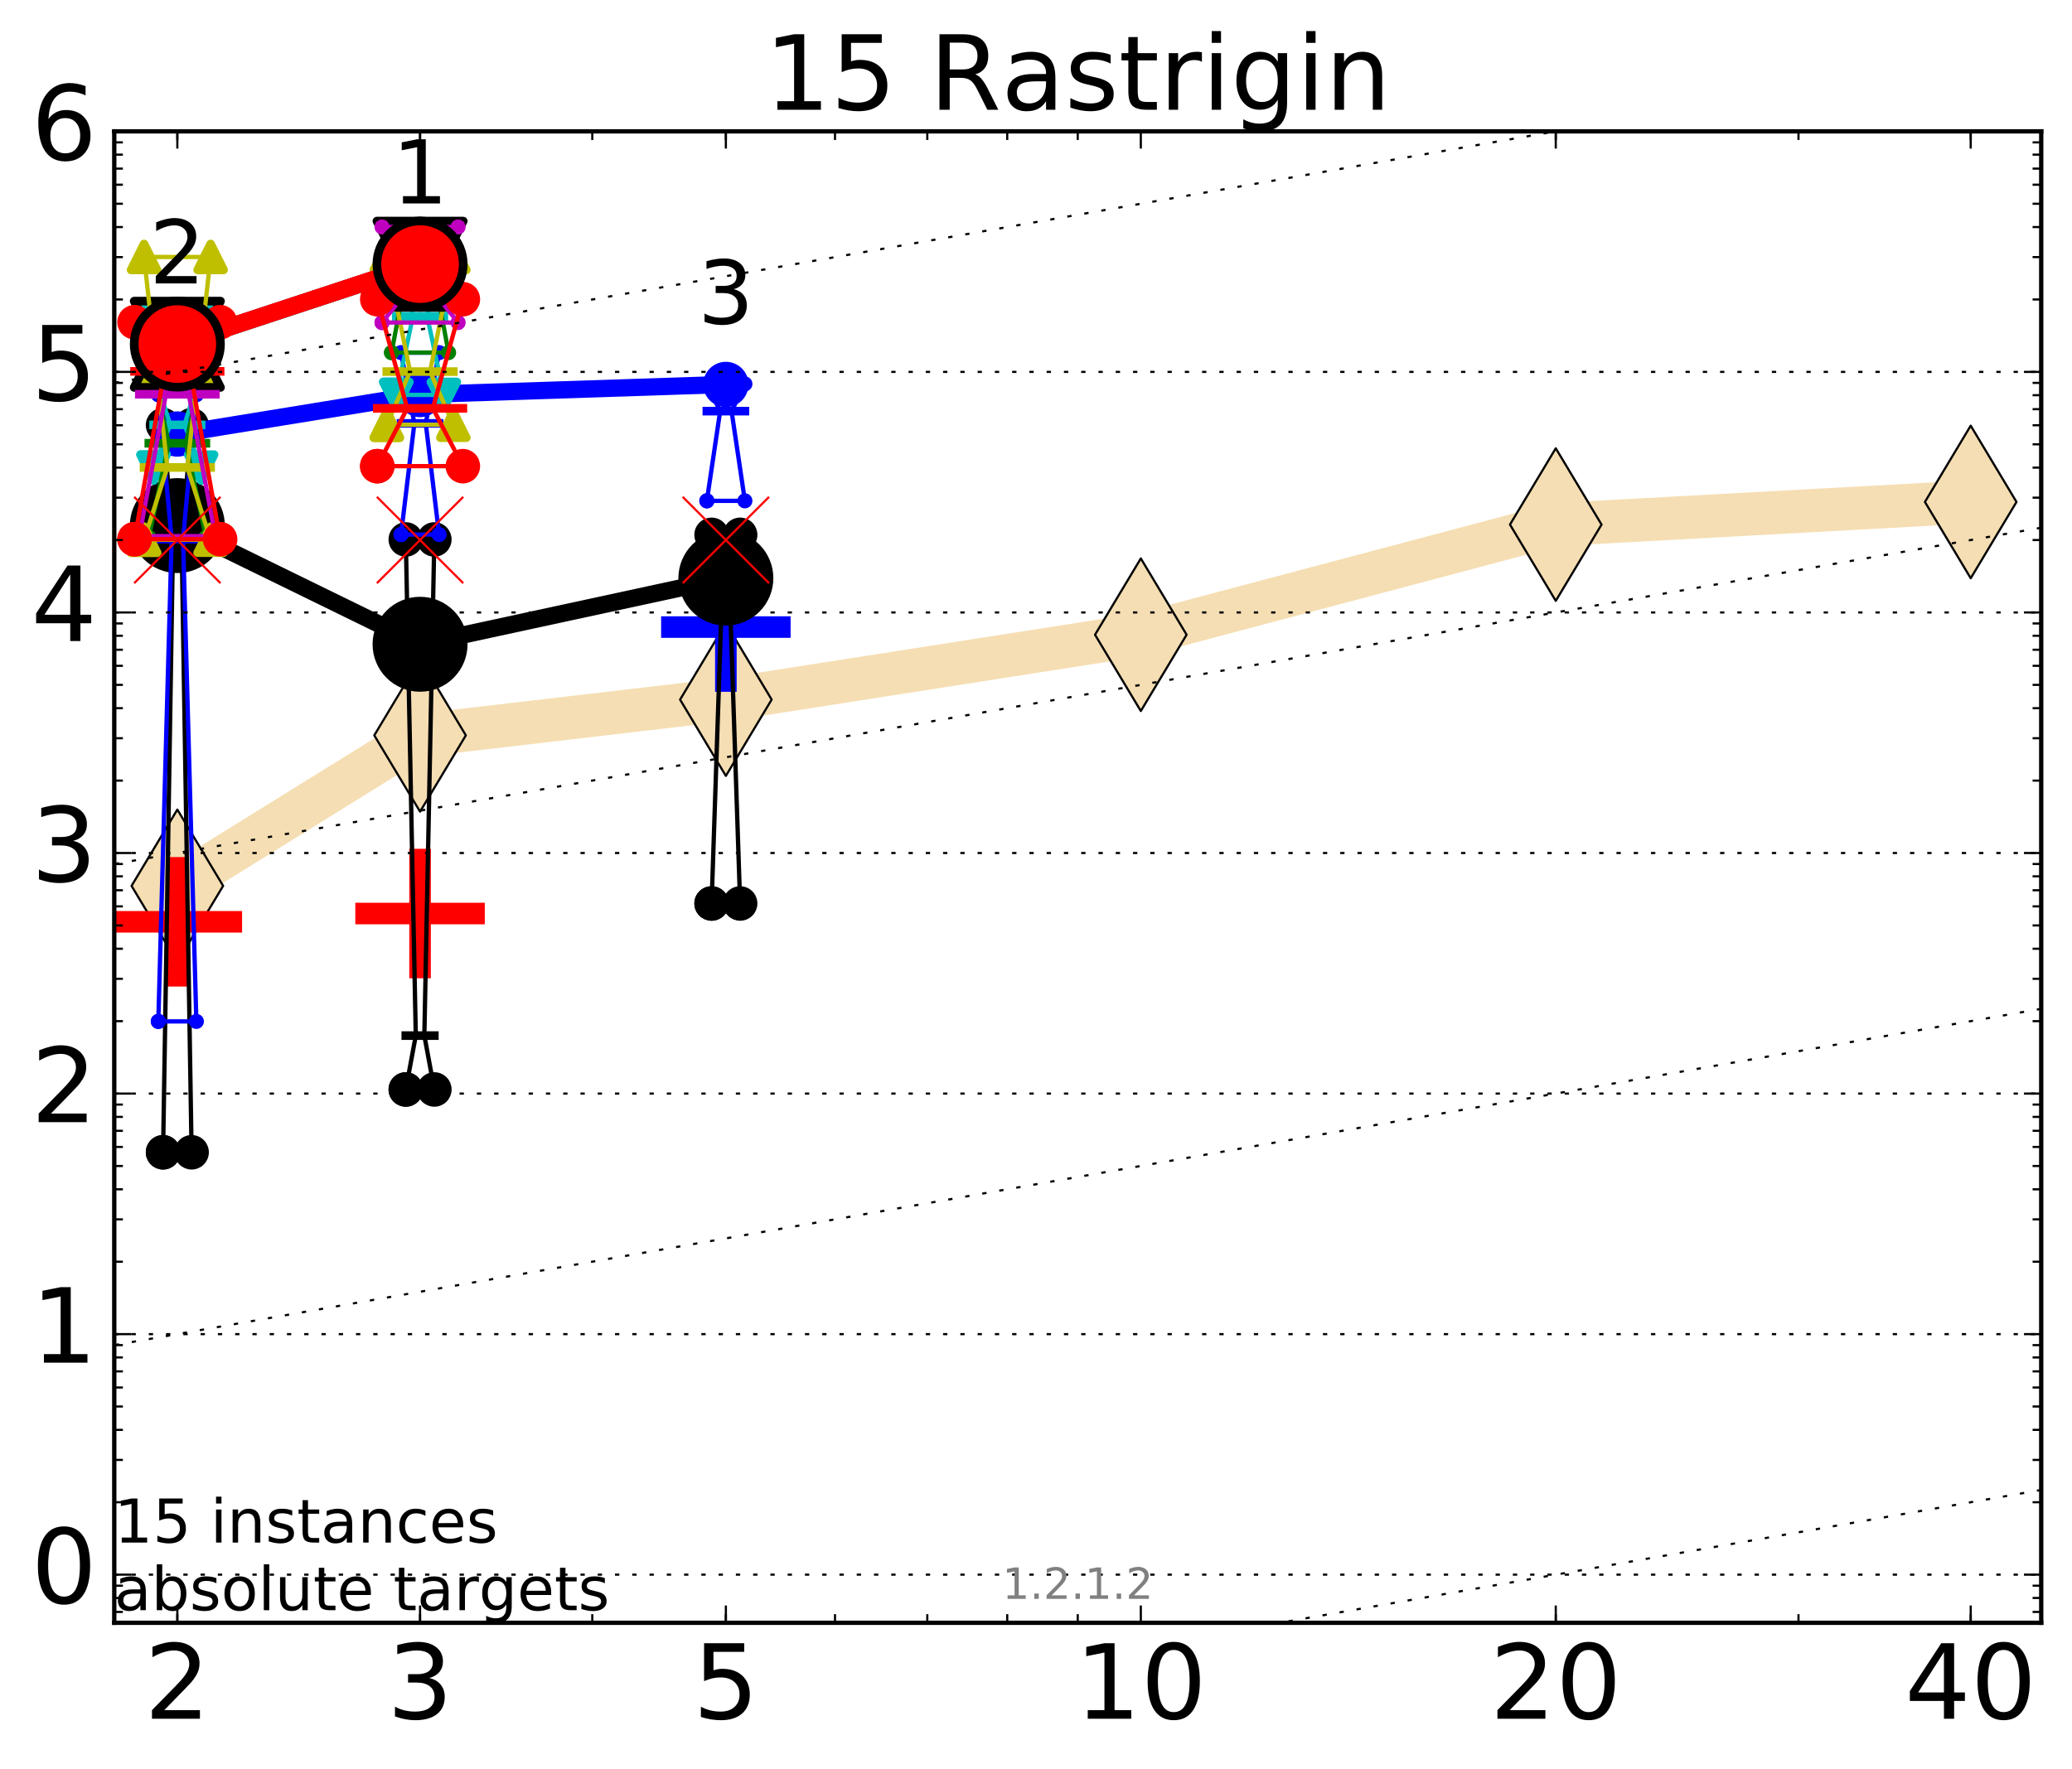 <?xml version="1.0" encoding="utf-8" standalone="no"?>
<!DOCTYPE svg PUBLIC "-//W3C//DTD SVG 1.1//EN"
  "http://www.w3.org/Graphics/SVG/1.1/DTD/svg11.dtd">
<!-- Created with matplotlib (http://matplotlib.org/) -->
<svg height="410pt" version="1.1" viewBox="0 0 480 410" width="480pt" xmlns="http://www.w3.org/2000/svg" xmlns:xlink="http://www.w3.org/1999/xlink">
 <defs>
  <style type="text/css">
*{stroke-linecap:butt;stroke-linejoin:round;stroke-miterlimit:100000;}
  </style>
 </defs>
 <g id="figure_1">
  <g id="patch_1">
   <path d="M 0 410.464 
L 480.07 410.464 
L 480.07 0 
L 0 0 
z
" style="fill:#ffffff;"/>
  </g>
  <g id="axes_1">
   <g id="patch_2">
    <path d="M 26.47 376.036 
L 472.87 376.036 
L 472.87 30.436 
L 26.47 30.436 
z
" style="fill:#ffffff;"/>
   </g>
   <g id="line2d_1">
    <path clip-path="url(#pd0375eca09)" d="M 41.082 205.276 
L 97.312 170.397 
L 168.155 162.114 
L 264.282 147.082 
L 360.409 121.555 
L 456.536 116.314 
" style="fill:none;stroke:#f5deb3;stroke-linecap:square;stroke-width:10.0;"/>
    <defs>
     <path d="M -0 17.678 
L 10.607 0 
L 0 -17.678 
L -10.607 -0 
z
" id="mb9f2f667d9" style="stroke:#000000;stroke-linejoin:miter;stroke-width:0.5;"/>
    </defs>
    <g clip-path="url(#pd0375eca09)">
     <use style="fill:#f5deb3;stroke:#000000;stroke-linejoin:miter;stroke-width:0.5;" x="41.082" xlink:href="#mb9f2f667d9" y="205.276"/>
     <use style="fill:#f5deb3;stroke:#000000;stroke-linejoin:miter;stroke-width:0.5;" x="97.312" xlink:href="#mb9f2f667d9" y="170.397"/>
     <use style="fill:#f5deb3;stroke:#000000;stroke-linejoin:miter;stroke-width:0.5;" x="168.155" xlink:href="#mb9f2f667d9" y="162.114"/>
     <use style="fill:#f5deb3;stroke:#000000;stroke-linejoin:miter;stroke-width:0.5;" x="264.282" xlink:href="#mb9f2f667d9" y="147.082"/>
     <use style="fill:#f5deb3;stroke:#000000;stroke-linejoin:miter;stroke-width:0.5;" x="360.409" xlink:href="#mb9f2f667d9" y="121.555"/>
     <use style="fill:#f5deb3;stroke:#000000;stroke-linejoin:miter;stroke-width:0.5;" x="456.536" xlink:href="#mb9f2f667d9" y="116.314"/>
    </g>
   </g>
   <g id="line2d_2">
    <defs>
     <path d="M -15 0 
L 15 0 
M 0 15 
L 0 -15 
" id="m7a7926cbba" style="stroke:#ff0000;stroke-width:5.0;"/>
    </defs>
    <g clip-path="url(#pd0375eca09)">
     <use style="fill:#ff0000;stroke:#ff0000;stroke-width:5.0;" x="41.082" xlink:href="#m7a7926cbba" y="213.609"/>
    </g>
   </g>
   <g id="line2d_3">
    <g clip-path="url(#pd0375eca09)">
     <use style="fill:#ff0000;stroke:#ff0000;stroke-width:5.0;" x="97.312" xlink:href="#m7a7926cbba" y="211.684"/>
    </g>
   </g>
   <g id="line2d_4">
    <defs>
     <path d="M -15 0 
L 15 0 
M 0 15 
L 0 -15 
" id="m12ac2814c8" style="stroke:#0000ff;stroke-width:5.0;"/>
    </defs>
    <g clip-path="url(#pd0375eca09)">
     <use style="fill:#0000ff;stroke:#0000ff;stroke-width:5.0;" x="168.155" xlink:href="#m12ac2814c8" y="145.306"/>
    </g>
   </g>
   <g id="line2d_5">
    <path clip-path="url(#pd0375eca09)" d="M 37.777 267.012 
L 40.09 124.971 
L 37.777 98.509 
L 44.386 98.509 
L 42.073 124.971 
L 44.386 267.012 
L 37.777 267.012 
" style="fill:none;stroke:#000000;stroke-linecap:square;"/>
   </g>
   <g id="line2d_6">
    <path clip-path="url(#pd0375eca09)" d="M 37.777 267.012 
L 44.386 267.012 
L 44.386 98.509 
L 37.777 98.509 
L 37.777 267.012 
" style="fill:none;"/>
    <defs>
     <path d="M 0 3 
C 0.796 3 1.559 2.684 2.121 2.121 
C 2.684 1.559 3 0.796 3 0 
C 3 -0.796 2.684 -1.559 2.121 -2.121 
C 1.559 -2.684 0.796 -3 0 -3 
C -0.796 -3 -1.559 -2.684 -2.121 -2.121 
C -2.684 -1.559 -3 -0.796 -3 0 
C -3 0.796 -2.684 1.559 -2.121 2.121 
C -1.559 2.684 -0.796 3 0 3 
z
" id="m9db16b678c" style="stroke:#000000;stroke-width:2.0;"/>
    </defs>
    <g clip-path="url(#pd0375eca09)">
     <use style="stroke:#000000;stroke-width:2.0;" x="37.777" xlink:href="#m9db16b678c" y="267.012"/>
     <use style="stroke:#000000;stroke-width:2.0;" x="44.386" xlink:href="#m9db16b678c" y="267.012"/>
     <use style="stroke:#000000;stroke-width:2.0;" x="44.386" xlink:href="#m9db16b678c" y="98.509"/>
     <use style="stroke:#000000;stroke-width:2.0;" x="37.777" xlink:href="#m9db16b678c" y="98.509"/>
     <use style="stroke:#000000;stroke-width:2.0;" x="37.777" xlink:href="#m9db16b678c" y="267.012"/>
    </g>
   </g>
   <g id="line2d_7">
    <path clip-path="url(#pd0375eca09)" d="M 37.777 124.971 
L 44.386 124.971 
" style="fill:none;stroke:#000000;stroke-linecap:square;stroke-width:2.0;"/>
   </g>
   <g id="line2d_8">
    <path clip-path="url(#pd0375eca09)" d="M 94.008 252.455 
L 96.321 239.972 
L 94.008 125.004 
L 100.617 125.004 
L 98.304 239.972 
L 100.617 252.455 
L 94.008 252.455 
" style="fill:none;stroke:#000000;stroke-linecap:square;"/>
   </g>
   <g id="line2d_9">
    <path clip-path="url(#pd0375eca09)" d="M 94.008 252.455 
L 100.617 252.455 
L 100.617 125.004 
L 94.008 125.004 
L 94.008 252.455 
" style="fill:none;"/>
    <g clip-path="url(#pd0375eca09)">
     <use style="stroke:#000000;stroke-width:2.0;" x="94.008" xlink:href="#m9db16b678c" y="252.455"/>
     <use style="stroke:#000000;stroke-width:2.0;" x="100.617" xlink:href="#m9db16b678c" y="252.455"/>
     <use style="stroke:#000000;stroke-width:2.0;" x="100.617" xlink:href="#m9db16b678c" y="125.004"/>
     <use style="stroke:#000000;stroke-width:2.0;" x="94.008" xlink:href="#m9db16b678c" y="125.004"/>
     <use style="stroke:#000000;stroke-width:2.0;" x="94.008" xlink:href="#m9db16b678c" y="252.455"/>
    </g>
   </g>
   <g id="line2d_10">
    <path clip-path="url(#pd0375eca09)" d="M 94.008 239.972 
L 100.617 239.972 
" style="fill:none;stroke:#000000;stroke-linecap:square;stroke-width:2.0;"/>
   </g>
   <g id="line2d_11">
    <path clip-path="url(#pd0375eca09)" d="M 164.85 209.36 
L 167.163 140.373 
L 164.85 123.936 
L 171.459 123.936 
L 169.146 140.373 
L 171.459 209.36 
L 164.85 209.36 
" style="fill:none;stroke:#000000;stroke-linecap:square;"/>
   </g>
   <g id="line2d_12">
    <path clip-path="url(#pd0375eca09)" d="M 164.85 209.36 
L 171.459 209.36 
L 171.459 123.936 
L 164.85 123.936 
L 164.85 209.36 
" style="fill:none;"/>
    <g clip-path="url(#pd0375eca09)">
     <use style="stroke:#000000;stroke-width:2.0;" x="164.85" xlink:href="#m9db16b678c" y="209.36"/>
     <use style="stroke:#000000;stroke-width:2.0;" x="171.459" xlink:href="#m9db16b678c" y="209.36"/>
     <use style="stroke:#000000;stroke-width:2.0;" x="171.459" xlink:href="#m9db16b678c" y="123.936"/>
     <use style="stroke:#000000;stroke-width:2.0;" x="164.85" xlink:href="#m9db16b678c" y="123.936"/>
     <use style="stroke:#000000;stroke-width:2.0;" x="164.85" xlink:href="#m9db16b678c" y="209.36"/>
    </g>
   </g>
   <g id="line2d_13">
    <path clip-path="url(#pd0375eca09)" d="M 164.85 140.373 
L 171.459 140.373 
" style="fill:none;stroke:#000000;stroke-linecap:square;stroke-width:2.0;"/>
   </g>
   <g id="line2d_14">
    <path clip-path="url(#pd0375eca09)" d="M 41.082 121.793 
L 97.312 149.291 
" style="fill:none;stroke:#000000;stroke-linecap:square;stroke-width:4.0;"/>
   </g>
   <g id="line2d_15">
    <path clip-path="url(#pd0375eca09)" d="M 97.312 149.291 
L 168.155 133.969 
" style="fill:none;stroke:#000000;stroke-linecap:square;stroke-width:4.0;"/>
   </g>
   <g id="line2d_16">
    <path clip-path="url(#pd0375eca09)" d="M 41.082 121.793 
L 97.312 149.291 
L 168.155 133.969 
" style="fill:none;"/>
    <defs>
     <path d="M 0 10 
C 2.652 10 5.196 8.946 7.071 7.071 
C 8.946 5.196 10 2.652 10 0 
C 10 -2.652 8.946 -5.196 7.071 -7.071 
C 5.196 -8.946 2.652 -10 0 -10 
C -2.652 -10 -5.196 -8.946 -7.071 -7.071 
C -8.946 -5.196 -10 -2.652 -10 0 
C -10 2.652 -8.946 5.196 -7.071 7.071 
C -5.196 8.946 -2.652 10 0 10 
z
" id="me5e15022a3" style="stroke:#000000;stroke-width:2.0;"/>
    </defs>
    <g clip-path="url(#pd0375eca09)">
     <use style="stroke:#000000;stroke-width:2.0;" x="41.082" xlink:href="#me5e15022a3" y="121.793"/>
     <use style="stroke:#000000;stroke-width:2.0;" x="97.312" xlink:href="#me5e15022a3" y="149.291"/>
     <use style="stroke:#000000;stroke-width:2.0;" x="168.155" xlink:href="#me5e15022a3" y="133.969"/>
    </g>
   </g>
   <g id="line2d_17">
    <path clip-path="url(#pd0375eca09)" d="M 36.676 236.685 
L 39.76 124.929 
L 36.676 91.478 
L 45.488 91.478 
L 42.403 124.929 
L 45.488 236.685 
L 36.676 236.685 
" style="fill:none;stroke:#0000ff;stroke-linecap:square;"/>
   </g>
   <g id="line2d_18">
    <path clip-path="url(#pd0375eca09)" d="M 36.676 236.685 
L 45.488 236.685 
L 45.488 91.478 
L 36.676 91.478 
L 36.676 236.685 
" style="fill:none;"/>
    <defs>
     <path d="M 0 1.5 
C 0.398 1.5 0.779 1.342 1.061 1.061 
C 1.342 0.779 1.5 0.398 1.5 0 
C 1.5 -0.398 1.342 -0.779 1.061 -1.061 
C 0.779 -1.342 0.398 -1.5 0 -1.5 
C -0.398 -1.5 -0.779 -1.342 -1.061 -1.061 
C -1.342 -0.779 -1.5 -0.398 -1.5 0 
C -1.5 0.398 -1.342 0.779 -1.061 1.061 
C -0.779 1.342 -0.398 1.5 0 1.5 
z
" id="m231ab38129" style="stroke:#0000ff;stroke-width:0.5;"/>
    </defs>
    <g clip-path="url(#pd0375eca09)">
     <use style="fill:#0000ff;stroke:#0000ff;stroke-width:0.5;" x="36.676" xlink:href="#m231ab38129" y="236.685"/>
     <use style="fill:#0000ff;stroke:#0000ff;stroke-width:0.5;" x="45.488" xlink:href="#m231ab38129" y="236.685"/>
     <use style="fill:#0000ff;stroke:#0000ff;stroke-width:0.5;" x="45.488" xlink:href="#m231ab38129" y="91.478"/>
     <use style="fill:#0000ff;stroke:#0000ff;stroke-width:0.5;" x="36.676" xlink:href="#m231ab38129" y="91.478"/>
     <use style="fill:#0000ff;stroke:#0000ff;stroke-width:0.5;" x="36.676" xlink:href="#m231ab38129" y="236.685"/>
    </g>
   </g>
   <g id="line2d_19">
    <path clip-path="url(#pd0375eca09)" d="M 36.676 124.929 
L 45.488 124.929 
" style="fill:none;stroke:#0000ff;stroke-linecap:square;stroke-width:2.0;"/>
   </g>
   <g id="line2d_20">
    <path clip-path="url(#pd0375eca09)" d="M 92.906 123.865 
L 95.991 98.112 
L 92.906 81.71 
L 101.718 81.71 
L 98.634 98.112 
L 101.718 123.865 
L 92.906 123.865 
" style="fill:none;stroke:#0000ff;stroke-linecap:square;"/>
   </g>
   <g id="line2d_21">
    <path clip-path="url(#pd0375eca09)" d="M 92.906 123.865 
L 101.718 123.865 
L 101.718 81.71 
L 92.906 81.71 
L 92.906 123.865 
" style="fill:none;"/>
    <g clip-path="url(#pd0375eca09)">
     <use style="fill:#0000ff;stroke:#0000ff;stroke-width:0.5;" x="92.906" xlink:href="#m231ab38129" y="123.865"/>
     <use style="fill:#0000ff;stroke:#0000ff;stroke-width:0.5;" x="101.718" xlink:href="#m231ab38129" y="123.865"/>
     <use style="fill:#0000ff;stroke:#0000ff;stroke-width:0.5;" x="101.718" xlink:href="#m231ab38129" y="81.71"/>
     <use style="fill:#0000ff;stroke:#0000ff;stroke-width:0.5;" x="92.906" xlink:href="#m231ab38129" y="81.71"/>
     <use style="fill:#0000ff;stroke:#0000ff;stroke-width:0.5;" x="92.906" xlink:href="#m231ab38129" y="123.865"/>
    </g>
   </g>
   <g id="line2d_22">
    <path clip-path="url(#pd0375eca09)" d="M 92.906 98.112 
L 101.718 98.112 
" style="fill:none;stroke:#0000ff;stroke-linecap:square;stroke-width:2.0;"/>
   </g>
   <g id="line2d_23">
    <path clip-path="url(#pd0375eca09)" d="M 163.749 116.055 
L 166.833 95.268 
L 163.749 88.97 
L 172.561 88.97 
L 169.476 95.268 
L 172.561 116.055 
L 163.749 116.055 
" style="fill:none;stroke:#0000ff;stroke-linecap:square;"/>
   </g>
   <g id="line2d_24">
    <path clip-path="url(#pd0375eca09)" d="M 163.749 116.055 
L 172.561 116.055 
L 172.561 88.97 
L 163.749 88.97 
L 163.749 116.055 
" style="fill:none;"/>
    <g clip-path="url(#pd0375eca09)">
     <use style="fill:#0000ff;stroke:#0000ff;stroke-width:0.5;" x="163.749" xlink:href="#m231ab38129" y="116.055"/>
     <use style="fill:#0000ff;stroke:#0000ff;stroke-width:0.5;" x="172.561" xlink:href="#m231ab38129" y="116.055"/>
     <use style="fill:#0000ff;stroke:#0000ff;stroke-width:0.5;" x="172.561" xlink:href="#m231ab38129" y="88.97"/>
     <use style="fill:#0000ff;stroke:#0000ff;stroke-width:0.5;" x="163.749" xlink:href="#m231ab38129" y="88.97"/>
     <use style="fill:#0000ff;stroke:#0000ff;stroke-width:0.5;" x="163.749" xlink:href="#m231ab38129" y="116.055"/>
    </g>
   </g>
   <g id="line2d_25">
    <path clip-path="url(#pd0375eca09)" d="M 163.749 95.268 
L 172.561 95.268 
" style="fill:none;stroke:#0000ff;stroke-linecap:square;stroke-width:2.0;"/>
   </g>
   <g id="line2d_26">
    <path clip-path="url(#pd0375eca09)" d="M 41.082 100.574 
L 97.312 91.422 
" style="fill:none;stroke:#0000ff;stroke-linecap:square;stroke-width:4.0;"/>
   </g>
   <g id="line2d_27">
    <path clip-path="url(#pd0375eca09)" d="M 97.312 91.422 
L 168.155 89.088 
" style="fill:none;stroke:#0000ff;stroke-linecap:square;stroke-width:4.0;"/>
   </g>
   <g id="line2d_28">
    <path clip-path="url(#pd0375eca09)" d="M 41.082 100.574 
L 97.312 91.422 
L 168.155 89.088 
" style="fill:none;"/>
    <defs>
     <path d="M 0 5 
C 1.326 5 2.598 4.473 3.536 3.536 
C 4.473 2.598 5 1.326 5 0 
C 5 -1.326 4.473 -2.598 3.536 -3.536 
C 2.598 -4.473 1.326 -5 0 -5 
C -1.326 -5 -2.598 -4.473 -3.536 -3.536 
C -4.473 -2.598 -5 -1.326 -5 0 
C -5 1.326 -4.473 2.598 -3.536 3.536 
C -2.598 4.473 -1.326 5 0 5 
z
" id="m4896cd20ff" style="stroke:#0000ff;stroke-width:0.5;"/>
    </defs>
    <g clip-path="url(#pd0375eca09)">
     <use style="fill:#0000ff;stroke:#0000ff;stroke-width:0.5;" x="41.082" xlink:href="#m4896cd20ff" y="100.574"/>
     <use style="fill:#0000ff;stroke:#0000ff;stroke-width:0.5;" x="97.312" xlink:href="#m4896cd20ff" y="91.422"/>
     <use style="fill:#0000ff;stroke:#0000ff;stroke-width:0.5;" x="168.155" xlink:href="#m4896cd20ff" y="89.088"/>
    </g>
   </g>
   <g id="line2d_29">
    <path clip-path="url(#pd0375eca09)" d="M 35.574 108.352 
L 39.429 98.442 
L 35.574 86.059 
L 46.589 86.059 
L 42.734 98.442 
L 46.589 108.352 
L 35.574 108.352 
" style="fill:none;stroke:#00bfbf;stroke-linecap:square;"/>
   </g>
   <g id="line2d_30">
    <path clip-path="url(#pd0375eca09)" d="M 35.574 108.352 
L 46.589 108.352 
L 46.589 86.059 
L 35.574 86.059 
L 35.574 108.352 
" style="fill:none;"/>
    <defs>
     <path d="M -0 3 
L 3 -3 
L -3 -3 
z
" id="mcba7bc3b64" style="stroke:#00bfbf;stroke-linejoin:miter;stroke-width:2.0;"/>
    </defs>
    <g clip-path="url(#pd0375eca09)">
     <use style="fill:#00bfbf;stroke:#00bfbf;stroke-linejoin:miter;stroke-width:2.0;" x="35.574" xlink:href="#mcba7bc3b64" y="108.352"/>
     <use style="fill:#00bfbf;stroke:#00bfbf;stroke-linejoin:miter;stroke-width:2.0;" x="46.589" xlink:href="#mcba7bc3b64" y="108.352"/>
     <use style="fill:#00bfbf;stroke:#00bfbf;stroke-linejoin:miter;stroke-width:2.0;" x="46.589" xlink:href="#mcba7bc3b64" y="86.059"/>
     <use style="fill:#00bfbf;stroke:#00bfbf;stroke-linejoin:miter;stroke-width:2.0;" x="35.574" xlink:href="#mcba7bc3b64" y="86.059"/>
     <use style="fill:#00bfbf;stroke:#00bfbf;stroke-linejoin:miter;stroke-width:2.0;" x="35.574" xlink:href="#mcba7bc3b64" y="108.352"/>
    </g>
   </g>
   <g id="line2d_31">
    <path clip-path="url(#pd0375eca09)" d="M 35.574 98.442 
L 46.589 98.442 
" style="fill:none;stroke:#00bfbf;stroke-linecap:square;stroke-width:2.0;"/>
   </g>
   <g id="line2d_32">
    <path clip-path="url(#pd0375eca09)" d="M 91.805 91.505 
L 95.66 73.297 
L 91.805 59.562 
L 102.82 59.562 
L 98.965 73.297 
L 102.82 91.505 
L 91.805 91.505 
" style="fill:none;stroke:#00bfbf;stroke-linecap:square;"/>
   </g>
   <g id="line2d_33">
    <path clip-path="url(#pd0375eca09)" d="M 91.805 91.505 
L 102.82 91.505 
L 102.82 59.562 
L 91.805 59.562 
L 91.805 91.505 
" style="fill:none;"/>
    <g clip-path="url(#pd0375eca09)">
     <use style="fill:#00bfbf;stroke:#00bfbf;stroke-linejoin:miter;stroke-width:2.0;" x="91.805" xlink:href="#mcba7bc3b64" y="91.505"/>
     <use style="fill:#00bfbf;stroke:#00bfbf;stroke-linejoin:miter;stroke-width:2.0;" x="102.82" xlink:href="#mcba7bc3b64" y="91.505"/>
     <use style="fill:#00bfbf;stroke:#00bfbf;stroke-linejoin:miter;stroke-width:2.0;" x="102.82" xlink:href="#mcba7bc3b64" y="59.562"/>
     <use style="fill:#00bfbf;stroke:#00bfbf;stroke-linejoin:miter;stroke-width:2.0;" x="91.805" xlink:href="#mcba7bc3b64" y="59.562"/>
     <use style="fill:#00bfbf;stroke:#00bfbf;stroke-linejoin:miter;stroke-width:2.0;" x="91.805" xlink:href="#mcba7bc3b64" y="91.505"/>
    </g>
   </g>
   <g id="line2d_34">
    <path clip-path="url(#pd0375eca09)" d="M 91.805 73.297 
L 102.82 73.297 
" style="fill:none;stroke:#00bfbf;stroke-linecap:square;stroke-width:2.0;"/>
   </g>
   <g id="line2d_35">
    <path clip-path="url(#pd0375eca09)" d="M 41.082 79.779 
L 97.312 61.231 
" style="fill:none;stroke:#00bfbf;stroke-linecap:square;stroke-width:4.0;"/>
   </g>
   <g id="line2d_36">
    <path clip-path="url(#pd0375eca09)" d="M 41.082 79.779 
L 97.312 61.231 
" style="fill:none;"/>
    <defs>
     <path d="M -0 10 
L 10 -10 
L -10 -10 
z
" id="m3c269aa7d4" style="stroke:#000000;stroke-linejoin:miter;stroke-width:2.0;"/>
    </defs>
    <g clip-path="url(#pd0375eca09)">
     <use style="fill:#00bfbf;stroke:#000000;stroke-linejoin:miter;stroke-width:2.0;" x="41.082" xlink:href="#m3c269aa7d4" y="79.779"/>
     <use style="fill:#00bfbf;stroke:#000000;stroke-linejoin:miter;stroke-width:2.0;" x="97.312" xlink:href="#m3c269aa7d4" y="61.231"/>
    </g>
   </g>
   <g id="line2d_37">
    <path clip-path="url(#pd0375eca09)" d="M 34.473 124.532 
L 39.099 102.713 
L 34.473 81.662 
L 47.691 81.662 
L 43.064 102.713 
L 47.691 124.532 
L 34.473 124.532 
" style="fill:none;stroke:#008000;stroke-linecap:square;"/>
   </g>
   <g id="line2d_38">
    <path clip-path="url(#pd0375eca09)" d="M 34.473 124.532 
L 47.691 124.532 
L 47.691 81.662 
L 34.473 81.662 
L 34.473 124.532 
" style="fill:none;"/>
    <defs>
     <path d="M 0 1.5 
C 0.398 1.5 0.779 1.342 1.061 1.061 
C 1.342 0.779 1.5 0.398 1.5 0 
C 1.5 -0.398 1.342 -0.779 1.061 -1.061 
C 0.779 -1.342 0.398 -1.5 0 -1.5 
C -0.398 -1.5 -0.779 -1.342 -1.061 -1.061 
C -1.342 -0.779 -1.5 -0.398 -1.5 0 
C -1.5 0.398 -1.342 0.779 -1.061 1.061 
C -0.779 1.342 -0.398 1.5 0 1.5 
z
" id="m66795fed58" style="stroke:#008000;stroke-width:0.5;"/>
    </defs>
    <g clip-path="url(#pd0375eca09)">
     <use style="fill:#008000;stroke:#008000;stroke-width:0.5;" x="34.473" xlink:href="#m66795fed58" y="124.532"/>
     <use style="fill:#008000;stroke:#008000;stroke-width:0.5;" x="47.691" xlink:href="#m66795fed58" y="124.532"/>
     <use style="fill:#008000;stroke:#008000;stroke-width:0.5;" x="47.691" xlink:href="#m66795fed58" y="81.662"/>
     <use style="fill:#008000;stroke:#008000;stroke-width:0.5;" x="34.473" xlink:href="#m66795fed58" y="81.662"/>
     <use style="fill:#008000;stroke:#008000;stroke-width:0.5;" x="34.473" xlink:href="#m66795fed58" y="124.532"/>
    </g>
   </g>
   <g id="line2d_39">
    <path clip-path="url(#pd0375eca09)" d="M 34.473 102.713 
L 47.691 102.713 
" style="fill:none;stroke:#008000;stroke-linecap:square;stroke-width:2.0;"/>
   </g>
   <g id="line2d_40">
    <path clip-path="url(#pd0375eca09)" d="M 90.703 81.706 
L 95.33 57.254 
L 90.703 55.149 
L 103.921 55.149 
L 99.295 57.254 
L 103.921 81.706 
L 90.703 81.706 
" style="fill:none;stroke:#008000;stroke-linecap:square;"/>
   </g>
   <g id="line2d_41">
    <path clip-path="url(#pd0375eca09)" d="M 90.703 81.706 
L 103.921 81.706 
L 103.921 55.149 
L 90.703 55.149 
L 90.703 81.706 
" style="fill:none;"/>
    <g clip-path="url(#pd0375eca09)">
     <use style="fill:#008000;stroke:#008000;stroke-width:0.5;" x="90.703" xlink:href="#m66795fed58" y="81.706"/>
     <use style="fill:#008000;stroke:#008000;stroke-width:0.5;" x="103.921" xlink:href="#m66795fed58" y="81.706"/>
     <use style="fill:#008000;stroke:#008000;stroke-width:0.5;" x="103.921" xlink:href="#m66795fed58" y="55.149"/>
     <use style="fill:#008000;stroke:#008000;stroke-width:0.5;" x="90.703" xlink:href="#m66795fed58" y="55.149"/>
     <use style="fill:#008000;stroke:#008000;stroke-width:0.5;" x="90.703" xlink:href="#m66795fed58" y="81.706"/>
    </g>
   </g>
   <g id="line2d_42">
    <path clip-path="url(#pd0375eca09)" d="M 90.703 57.254 
L 103.921 57.254 
" style="fill:none;stroke:#008000;stroke-linecap:square;stroke-width:2.0;"/>
   </g>
   <g id="line2d_43">
    <path clip-path="url(#pd0375eca09)" d="M 41.082 79.774 
L 97.312 61.227 
" style="fill:none;stroke:#008000;stroke-linecap:square;stroke-width:4.0;"/>
   </g>
   <g id="line2d_44">
    <path clip-path="url(#pd0375eca09)" d="M 41.082 79.774 
L 97.312 61.227 
" style="fill:none;"/>
    <defs>
     <path d="M 0 5 
C 1.326 5 2.598 4.473 3.536 3.536 
C 4.473 2.598 5 1.326 5 0 
C 5 -1.326 4.473 -2.598 3.536 -3.536 
C 2.598 -4.473 1.326 -5 0 -5 
C -1.326 -5 -2.598 -4.473 -3.536 -3.536 
C -4.473 -2.598 -5 -1.326 -5 0 
C -5 1.326 -4.473 2.598 -3.536 3.536 
C -2.598 4.473 -1.326 5 0 5 
z
" id="m6b9ae48256" style="stroke:#008000;stroke-width:0.5;"/>
    </defs>
    <g clip-path="url(#pd0375eca09)">
     <use style="fill:#008000;stroke:#008000;stroke-width:0.5;" x="41.082" xlink:href="#m6b9ae48256" y="79.774"/>
     <use style="fill:#008000;stroke:#008000;stroke-width:0.5;" x="97.312" xlink:href="#m6b9ae48256" y="61.227"/>
    </g>
   </g>
   <g id="line2d_45">
    <path clip-path="url(#pd0375eca09)" d="M 33.371 125.063 
L 38.768 108.321 
L 33.371 59.54 
L 48.792 59.54 
L 43.395 108.321 
L 48.792 125.063 
L 33.371 125.063 
" style="fill:none;stroke:#bfbf00;stroke-linecap:square;"/>
   </g>
   <g id="line2d_46">
    <path clip-path="url(#pd0375eca09)" d="M 33.371 125.063 
L 48.792 125.063 
L 48.792 59.54 
L 33.371 59.54 
L 33.371 125.063 
" style="fill:none;"/>
    <defs>
     <path d="M 0 -3 
L -3 3 
L 3 3 
z
" id="ma5bb6178f9" style="stroke:#bfbf00;stroke-linejoin:miter;stroke-width:2.0;"/>
    </defs>
    <g clip-path="url(#pd0375eca09)">
     <use style="fill:#bfbf00;stroke:#bfbf00;stroke-linejoin:miter;stroke-width:2.0;" x="33.371" xlink:href="#ma5bb6178f9" y="125.063"/>
     <use style="fill:#bfbf00;stroke:#bfbf00;stroke-linejoin:miter;stroke-width:2.0;" x="48.792" xlink:href="#ma5bb6178f9" y="125.063"/>
     <use style="fill:#bfbf00;stroke:#bfbf00;stroke-linejoin:miter;stroke-width:2.0;" x="48.792" xlink:href="#ma5bb6178f9" y="59.54"/>
     <use style="fill:#bfbf00;stroke:#bfbf00;stroke-linejoin:miter;stroke-width:2.0;" x="33.371" xlink:href="#ma5bb6178f9" y="59.54"/>
     <use style="fill:#bfbf00;stroke:#bfbf00;stroke-linejoin:miter;stroke-width:2.0;" x="33.371" xlink:href="#ma5bb6178f9" y="125.063"/>
    </g>
   </g>
   <g id="line2d_47">
    <path clip-path="url(#pd0375eca09)" d="M 33.371 108.321 
L 48.792 108.321 
" style="fill:none;stroke:#bfbf00;stroke-linecap:square;stroke-width:2.0;"/>
   </g>
   <g id="line2d_48">
    <path clip-path="url(#pd0375eca09)" d="M 89.602 98.42 
L 94.999 86.103 
L 89.602 59.557 
L 105.023 59.557 
L 99.625 86.103 
L 105.023 98.42 
L 89.602 98.42 
" style="fill:none;stroke:#bfbf00;stroke-linecap:square;"/>
   </g>
   <g id="line2d_49">
    <path clip-path="url(#pd0375eca09)" d="M 89.602 98.42 
L 105.023 98.42 
L 105.023 59.557 
L 89.602 59.557 
L 89.602 98.42 
" style="fill:none;"/>
    <g clip-path="url(#pd0375eca09)">
     <use style="fill:#bfbf00;stroke:#bfbf00;stroke-linejoin:miter;stroke-width:2.0;" x="89.602" xlink:href="#ma5bb6178f9" y="98.42"/>
     <use style="fill:#bfbf00;stroke:#bfbf00;stroke-linejoin:miter;stroke-width:2.0;" x="105.023" xlink:href="#ma5bb6178f9" y="98.42"/>
     <use style="fill:#bfbf00;stroke:#bfbf00;stroke-linejoin:miter;stroke-width:2.0;" x="105.023" xlink:href="#ma5bb6178f9" y="59.557"/>
     <use style="fill:#bfbf00;stroke:#bfbf00;stroke-linejoin:miter;stroke-width:2.0;" x="89.602" xlink:href="#ma5bb6178f9" y="59.557"/>
     <use style="fill:#bfbf00;stroke:#bfbf00;stroke-linejoin:miter;stroke-width:2.0;" x="89.602" xlink:href="#ma5bb6178f9" y="98.42"/>
    </g>
   </g>
   <g id="line2d_50">
    <path clip-path="url(#pd0375eca09)" d="M 89.602 86.103 
L 105.023 86.103 
" style="fill:none;stroke:#bfbf00;stroke-linecap:square;stroke-width:2.0;"/>
   </g>
   <g id="line2d_51">
    <path clip-path="url(#pd0375eca09)" d="M 41.082 79.772 
L 97.312 61.226 
" style="fill:none;stroke:#bfbf00;stroke-linecap:square;stroke-width:4.0;"/>
   </g>
   <g id="line2d_52">
    <path clip-path="url(#pd0375eca09)" d="M 41.082 79.772 
L 97.312 61.226 
" style="fill:none;"/>
    <defs>
     <path d="M 0 -10 
L -10 10 
L 10 10 
z
" id="m50712c078a" style="stroke:#000000;stroke-linejoin:miter;stroke-width:2.0;"/>
    </defs>
    <g clip-path="url(#pd0375eca09)">
     <use style="fill:#bfbf00;stroke:#000000;stroke-linejoin:miter;stroke-width:2.0;" x="41.082" xlink:href="#m50712c078a" y="79.772"/>
     <use style="fill:#bfbf00;stroke:#000000;stroke-linejoin:miter;stroke-width:2.0;" x="97.312" xlink:href="#m50712c078a" y="61.226"/>
    </g>
   </g>
   <g id="line2d_53">
    <path clip-path="url(#pd0375eca09)" d="M 32.27 124.24 
L 38.438 91.352 
L 32.27 77.902 
L 49.893 77.902 
L 43.725 91.352 
L 49.893 124.24 
L 32.27 124.24 
" style="fill:none;stroke:#bf00bf;stroke-linecap:square;"/>
   </g>
   <g id="line2d_54">
    <path clip-path="url(#pd0375eca09)" d="M 32.27 124.24 
L 49.893 124.24 
L 49.893 77.902 
L 32.27 77.902 
L 32.27 124.24 
" style="fill:none;"/>
    <defs>
     <path d="M 0 1.5 
C 0.398 1.5 0.779 1.342 1.061 1.061 
C 1.342 0.779 1.5 0.398 1.5 0 
C 1.5 -0.398 1.342 -0.779 1.061 -1.061 
C 0.779 -1.342 0.398 -1.5 0 -1.5 
C -0.398 -1.5 -0.779 -1.342 -1.061 -1.061 
C -1.342 -0.779 -1.5 -0.398 -1.5 0 
C -1.5 0.398 -1.342 0.779 -1.061 1.061 
C -0.779 1.342 -0.398 1.5 0 1.5 
z
" id="m50db4078ca" style="stroke:#bf00bf;stroke-width:0.5;"/>
    </defs>
    <g clip-path="url(#pd0375eca09)">
     <use style="fill:#bf00bf;stroke:#bf00bf;stroke-width:0.5;" x="32.27" xlink:href="#m50db4078ca" y="124.24"/>
     <use style="fill:#bf00bf;stroke:#bf00bf;stroke-width:0.5;" x="49.893" xlink:href="#m50db4078ca" y="124.24"/>
     <use style="fill:#bf00bf;stroke:#bf00bf;stroke-width:0.5;" x="49.893" xlink:href="#m50db4078ca" y="77.902"/>
     <use style="fill:#bf00bf;stroke:#bf00bf;stroke-width:0.5;" x="32.27" xlink:href="#m50db4078ca" y="77.902"/>
     <use style="fill:#bf00bf;stroke:#bf00bf;stroke-width:0.5;" x="32.27" xlink:href="#m50db4078ca" y="124.24"/>
    </g>
   </g>
   <g id="line2d_55">
    <path clip-path="url(#pd0375eca09)" d="M 32.27 91.352 
L 49.893 91.352 
" style="fill:none;stroke:#bf00bf;stroke-linecap:square;stroke-width:2.0;"/>
   </g>
   <g id="line2d_56">
    <path clip-path="url(#pd0375eca09)" d="M 88.5 74.741 
L 94.669 67.048 
L 88.5 52.594 
L 106.124 52.594 
L 99.956 67.048 
L 106.124 74.741 
L 88.5 74.741 
" style="fill:none;stroke:#bf00bf;stroke-linecap:square;"/>
   </g>
   <g id="line2d_57">
    <path clip-path="url(#pd0375eca09)" d="M 88.5 74.741 
L 106.124 74.741 
L 106.124 52.594 
L 88.5 52.594 
L 88.5 74.741 
" style="fill:none;"/>
    <g clip-path="url(#pd0375eca09)">
     <use style="fill:#bf00bf;stroke:#bf00bf;stroke-width:0.5;" x="88.5" xlink:href="#m50db4078ca" y="74.741"/>
     <use style="fill:#bf00bf;stroke:#bf00bf;stroke-width:0.5;" x="106.124" xlink:href="#m50db4078ca" y="74.741"/>
     <use style="fill:#bf00bf;stroke:#bf00bf;stroke-width:0.5;" x="106.124" xlink:href="#m50db4078ca" y="52.594"/>
     <use style="fill:#bf00bf;stroke:#bf00bf;stroke-width:0.5;" x="88.5" xlink:href="#m50db4078ca" y="52.594"/>
     <use style="fill:#bf00bf;stroke:#bf00bf;stroke-width:0.5;" x="88.5" xlink:href="#m50db4078ca" y="74.741"/>
    </g>
   </g>
   <g id="line2d_58">
    <path clip-path="url(#pd0375eca09)" d="M 88.5 67.048 
L 106.124 67.048 
" style="fill:none;stroke:#bf00bf;stroke-linecap:square;stroke-width:2.0;"/>
   </g>
   <g id="line2d_59">
    <path clip-path="url(#pd0375eca09)" d="M 41.082 79.746 
L 97.312 61.219 
" style="fill:none;stroke:#bf00bf;stroke-linecap:square;stroke-width:4.0;"/>
   </g>
   <g id="line2d_60">
    <path clip-path="url(#pd0375eca09)" d="M 41.082 79.746 
L 97.312 61.219 
" style="fill:none;"/>
    <defs>
     <path d="M 0 5 
C 1.326 5 2.598 4.473 3.536 3.536 
C 4.473 2.598 5 1.326 5 0 
C 5 -1.326 4.473 -2.598 3.536 -3.536 
C 2.598 -4.473 1.326 -5 0 -5 
C -1.326 -5 -2.598 -4.473 -3.536 -3.536 
C -4.473 -2.598 -5 -1.326 -5 0 
C -5 1.326 -4.473 2.598 -3.536 3.536 
C -2.598 4.473 -1.326 5 0 5 
z
" id="mb94ed0c020" style="stroke:#bf00bf;stroke-width:0.5;"/>
    </defs>
    <g clip-path="url(#pd0375eca09)">
     <use style="fill:#bf00bf;stroke:#bf00bf;stroke-width:0.5;" x="41.082" xlink:href="#mb94ed0c020" y="79.746"/>
     <use style="fill:#bf00bf;stroke:#bf00bf;stroke-width:0.5;" x="97.312" xlink:href="#mb94ed0c020" y="61.219"/>
    </g>
   </g>
   <g id="line2d_61">
    <path clip-path="url(#pd0375eca09)" d="M 31.168 124.944 
L 38.108 86.053 
L 31.168 74.668 
L 50.995 74.668 
L 44.056 86.053 
L 50.995 124.944 
L 31.168 124.944 
" style="fill:none;stroke:#ff0000;stroke-linecap:square;"/>
   </g>
   <g id="line2d_62">
    <path clip-path="url(#pd0375eca09)" d="M 31.168 124.944 
L 50.995 124.944 
L 50.995 74.668 
L 31.168 74.668 
L 31.168 124.944 
" style="fill:none;"/>
    <defs>
     <path d="M 0 3 
C 0.796 3 1.559 2.684 2.121 2.121 
C 2.684 1.559 3 0.796 3 0 
C 3 -0.796 2.684 -1.559 2.121 -2.121 
C 1.559 -2.684 0.796 -3 0 -3 
C -0.796 -3 -1.559 -2.684 -2.121 -2.121 
C -2.684 -1.559 -3 -0.796 -3 0 
C -3 0.796 -2.684 1.559 -2.121 2.121 
C -1.559 2.684 -0.796 3 0 3 
z
" id="m5302f92554" style="stroke:#ff0000;stroke-width:2.0;"/>
    </defs>
    <g clip-path="url(#pd0375eca09)">
     <use style="fill:#ff0000;stroke:#ff0000;stroke-width:2.0;" x="31.168" xlink:href="#m5302f92554" y="124.944"/>
     <use style="fill:#ff0000;stroke:#ff0000;stroke-width:2.0;" x="50.995" xlink:href="#m5302f92554" y="124.944"/>
     <use style="fill:#ff0000;stroke:#ff0000;stroke-width:2.0;" x="50.995" xlink:href="#m5302f92554" y="74.668"/>
     <use style="fill:#ff0000;stroke:#ff0000;stroke-width:2.0;" x="31.168" xlink:href="#m5302f92554" y="74.668"/>
     <use style="fill:#ff0000;stroke:#ff0000;stroke-width:2.0;" x="31.168" xlink:href="#m5302f92554" y="124.944"/>
    </g>
   </g>
   <g id="line2d_63">
    <path clip-path="url(#pd0375eca09)" d="M 31.168 86.053 
L 50.995 86.053 
" style="fill:none;stroke:#ff0000;stroke-linecap:square;stroke-width:2.0;"/>
   </g>
   <g id="line2d_64">
    <path clip-path="url(#pd0375eca09)" d="M 87.399 108.023 
L 94.338 94.619 
L 87.399 69.33 
L 107.226 69.33 
L 100.286 94.619 
L 107.226 108.023 
L 87.399 108.023 
" style="fill:none;stroke:#ff0000;stroke-linecap:square;"/>
   </g>
   <g id="line2d_65">
    <path clip-path="url(#pd0375eca09)" d="M 87.399 108.023 
L 107.226 108.023 
L 107.226 69.33 
L 87.399 69.33 
L 87.399 108.023 
" style="fill:none;"/>
    <g clip-path="url(#pd0375eca09)">
     <use style="fill:#ff0000;stroke:#ff0000;stroke-width:2.0;" x="87.399" xlink:href="#m5302f92554" y="108.023"/>
     <use style="fill:#ff0000;stroke:#ff0000;stroke-width:2.0;" x="107.226" xlink:href="#m5302f92554" y="108.023"/>
     <use style="fill:#ff0000;stroke:#ff0000;stroke-width:2.0;" x="107.226" xlink:href="#m5302f92554" y="69.33"/>
     <use style="fill:#ff0000;stroke:#ff0000;stroke-width:2.0;" x="87.399" xlink:href="#m5302f92554" y="69.33"/>
     <use style="fill:#ff0000;stroke:#ff0000;stroke-width:2.0;" x="87.399" xlink:href="#m5302f92554" y="108.023"/>
    </g>
   </g>
   <g id="line2d_66">
    <path clip-path="url(#pd0375eca09)" d="M 87.399 94.619 
L 107.226 94.619 
" style="fill:none;stroke:#ff0000;stroke-linecap:square;stroke-width:2.0;"/>
   </g>
   <g id="line2d_67">
    <path clip-path="url(#pd0375eca09)" d="M 41.082 79.73 
L 97.312 61.204 
" style="fill:none;stroke:#ff0000;stroke-linecap:square;stroke-width:4.0;"/>
   </g>
   <g id="line2d_68">
    <path clip-path="url(#pd0375eca09)" d="M 41.082 79.73 
L 97.312 61.204 
" style="fill:none;"/>
    <defs>
     <path d="M 0 10 
C 2.652 10 5.196 8.946 7.071 7.071 
C 8.946 5.196 10 2.652 10 0 
C 10 -2.652 8.946 -5.196 7.071 -7.071 
C 5.196 -8.946 2.652 -10 0 -10 
C -2.652 -10 -5.196 -8.946 -7.071 -7.071 
C -8.946 -5.196 -10 -2.652 -10 0 
C -10 2.652 -8.946 5.196 -7.071 7.071 
C -5.196 8.946 -2.652 10 0 10 
z
" id="mc6c17daf4a" style="stroke:#000000;stroke-width:2.0;"/>
    </defs>
    <g clip-path="url(#pd0375eca09)">
     <use style="fill:#ff0000;stroke:#000000;stroke-width:2.0;" x="41.082" xlink:href="#mc6c17daf4a" y="79.73"/>
     <use style="fill:#ff0000;stroke:#000000;stroke-width:2.0;" x="97.312" xlink:href="#mc6c17daf4a" y="61.204"/>
    </g>
   </g>
   <g id="line2d_69"/>
   <g id="line2d_70"/>
   <g id="line2d_71"/>
   <g id="line2d_72"/>
   <g id="line2d_73"/>
   <g id="line2d_74"/>
   <g id="line2d_75"/>
   <g id="line2d_76">
    <defs>
     <path d="M -10 10 
L 10 -10 
M -10 -10 
L 10 10 
" id="m1c2f5f7670" style="stroke:#ff0000;stroke-width:0.5;"/>
    </defs>
    <g clip-path="url(#pd0375eca09)">
     <use style="fill:#ff0000;stroke:#ff0000;stroke-width:0.5;" x="41.082" xlink:href="#m1c2f5f7670" y="125.14"/>
     <use style="fill:#ff0000;stroke:#ff0000;stroke-width:0.5;" x="97.312" xlink:href="#m1c2f5f7670" y="125.14"/>
     <use style="fill:#ff0000;stroke:#ff0000;stroke-width:0.5;" x="168.155" xlink:href="#m1c2f5f7670" y="125.14"/>
    </g>
   </g>
   <g id="line2d_77">
    <path clip-path="url(#pd0375eca09)" d="M 93.591 411.464 
L 481.07 343.825 
" style="fill:none;stroke:#000000;stroke-dasharray:1,3;stroke-dashoffset:0.0;stroke-width:0.5;"/>
   </g>
   <g id="line2d_78">
    <path clip-path="url(#pd0375eca09)" d="M -1 316.492 
L 481.07 232.341 
" style="fill:none;stroke:#000000;stroke-dasharray:1,3;stroke-dashoffset:0.0;stroke-width:0.5;"/>
   </g>
   <g id="line2d_79">
    <path clip-path="url(#pd0375eca09)" d="M -1 205.008 
L 481.07 120.857 
" style="fill:none;stroke:#000000;stroke-dasharray:1,3;stroke-dashoffset:0.0;stroke-width:0.5;"/>
   </g>
   <g id="line2d_80">
    <path clip-path="url(#pd0375eca09)" d="M -1 93.524 
L 481.07 9.374 
" style="fill:none;stroke:#000000;stroke-dasharray:1,3;stroke-dashoffset:0.0;stroke-width:0.5;"/>
   </g>
   <g id="line2d_81">
    <path clip-path="url(#pd0375eca09)" style="fill:none;stroke:#000000;stroke-dasharray:1,3;stroke-dashoffset:0.0;stroke-width:0.5;"/>
   </g>
   <g id="patch_3">
    <path d="M 26.47 30.436 
L 472.87 30.436 
" style="fill:none;stroke:#000000;stroke-linecap:square;stroke-linejoin:miter;"/>
   </g>
   <g id="patch_4">
    <path d="M 472.87 376.036 
L 472.87 30.436 
" style="fill:none;stroke:#000000;stroke-linecap:square;stroke-linejoin:miter;"/>
   </g>
   <g id="patch_5">
    <path d="M 26.47 376.036 
L 472.87 376.036 
" style="fill:none;stroke:#000000;stroke-linecap:square;stroke-linejoin:miter;"/>
   </g>
   <g id="patch_6">
    <path d="M 26.47 376.036 
L 26.47 30.436 
" style="fill:none;stroke:#000000;stroke-linecap:square;stroke-linejoin:miter;"/>
   </g>
   <g id="matplotlib.axis_1">
    <g id="xtick_1">
     <g id="line2d_82">
      <defs>
       <path d="M 0 0 
L 0 -4 
" id="m8f889de681" style="stroke:#000000;stroke-width:0.5;"/>
      </defs>
      <g>
       <use style="stroke:#000000;stroke-width:0.5;" x="41.082" xlink:href="#m8f889de681" y="376.036"/>
      </g>
     </g>
     <g id="line2d_83">
      <defs>
       <path d="M 0 0 
L 0 4 
" id="m0dcde9ffde" style="stroke:#000000;stroke-width:0.5;"/>
      </defs>
      <g>
       <use style="stroke:#000000;stroke-width:0.5;" x="41.082" xlink:href="#m0dcde9ffde" y="30.436"/>
      </g>
     </g>
     <g id="text_1">
      <!-- 2 -->
      <defs>
       <path d="M 19.188 8.297 
L 53.609 8.297 
L 53.609 0 
L 7.328 0 
L 7.328 8.297 
Q 12.938 14.109 22.625 23.891 
Q 32.328 33.688 34.812 36.531 
Q 39.547 41.844 41.422 45.531 
Q 43.312 49.219 43.312 52.781 
Q 43.312 58.594 39.234 62.25 
Q 35.156 65.922 28.609 65.922 
Q 23.969 65.922 18.812 64.312 
Q 13.672 62.703 7.812 59.422 
L 7.812 69.391 
Q 13.766 71.781 18.938 73 
Q 24.125 74.219 28.422 74.219 
Q 39.75 74.219 46.484 68.547 
Q 53.219 62.891 53.219 53.422 
Q 53.219 48.922 51.531 44.891 
Q 49.859 40.875 45.406 35.406 
Q 44.188 33.984 37.641 27.219 
Q 31.109 20.453 19.188 8.297 
" id="BitstreamVeraSans-Roman-32"/>
      </defs>
      <g transform="translate(33.447 398.272)scale(0.24 -0.24)">
       <use xlink:href="#BitstreamVeraSans-Roman-32"/>
      </g>
     </g>
    </g>
    <g id="xtick_2">
     <g id="line2d_84">
      <g>
       <use style="stroke:#000000;stroke-width:0.5;" x="97.312" xlink:href="#m8f889de681" y="376.036"/>
      </g>
     </g>
     <g id="line2d_85">
      <g>
       <use style="stroke:#000000;stroke-width:0.5;" x="97.312" xlink:href="#m0dcde9ffde" y="30.436"/>
      </g>
     </g>
     <g id="text_2">
      <!-- 3 -->
      <defs>
       <path d="M 40.578 39.312 
Q 47.656 37.797 51.625 33 
Q 55.609 28.219 55.609 21.188 
Q 55.609 10.406 48.188 4.484 
Q 40.766 -1.422 27.094 -1.422 
Q 22.516 -1.422 17.656 -0.516 
Q 12.797 0.391 7.625 2.203 
L 7.625 11.719 
Q 11.719 9.328 16.594 8.109 
Q 21.484 6.891 26.812 6.891 
Q 36.078 6.891 40.938 10.547 
Q 45.797 14.203 45.797 21.188 
Q 45.797 27.641 41.281 31.266 
Q 36.766 34.906 28.719 34.906 
L 20.219 34.906 
L 20.219 43.016 
L 29.109 43.016 
Q 36.375 43.016 40.234 45.922 
Q 44.094 48.828 44.094 54.297 
Q 44.094 59.906 40.109 62.906 
Q 36.141 65.922 28.719 65.922 
Q 24.656 65.922 20.016 65.031 
Q 15.375 64.156 9.812 62.312 
L 9.812 71.094 
Q 15.438 72.656 20.344 73.438 
Q 25.25 74.219 29.594 74.219 
Q 40.828 74.219 47.359 69.109 
Q 53.906 64.016 53.906 55.328 
Q 53.906 49.266 50.438 45.094 
Q 46.969 40.922 40.578 39.312 
" id="BitstreamVeraSans-Roman-33"/>
      </defs>
      <g transform="translate(89.677 398.272)scale(0.24 -0.24)">
       <use xlink:href="#BitstreamVeraSans-Roman-33"/>
      </g>
     </g>
    </g>
    <g id="xtick_3">
     <g id="line2d_86">
      <g>
       <use style="stroke:#000000;stroke-width:0.5;" x="168.155" xlink:href="#m8f889de681" y="376.036"/>
      </g>
     </g>
     <g id="line2d_87">
      <g>
       <use style="stroke:#000000;stroke-width:0.5;" x="168.155" xlink:href="#m0dcde9ffde" y="30.436"/>
      </g>
     </g>
     <g id="text_3">
      <!-- 5 -->
      <defs>
       <path d="M 10.797 72.906 
L 49.516 72.906 
L 49.516 64.594 
L 19.828 64.594 
L 19.828 46.734 
Q 21.969 47.469 24.109 47.828 
Q 26.266 48.188 28.422 48.188 
Q 40.625 48.188 47.75 41.5 
Q 54.891 34.812 54.891 23.391 
Q 54.891 11.625 47.562 5.094 
Q 40.234 -1.422 26.906 -1.422 
Q 22.312 -1.422 17.547 -0.641 
Q 12.797 0.141 7.719 1.703 
L 7.719 11.625 
Q 12.109 9.234 16.797 8.062 
Q 21.484 6.891 26.703 6.891 
Q 35.156 6.891 40.078 11.328 
Q 45.016 15.766 45.016 23.391 
Q 45.016 31 40.078 35.438 
Q 35.156 39.891 26.703 39.891 
Q 22.75 39.891 18.812 39.016 
Q 14.891 38.141 10.797 36.281 
z
" id="BitstreamVeraSans-Roman-35"/>
      </defs>
      <g transform="translate(160.52 398.272)scale(0.24 -0.24)">
       <use xlink:href="#BitstreamVeraSans-Roman-35"/>
      </g>
     </g>
    </g>
    <g id="xtick_4">
     <g id="line2d_88">
      <g>
       <use style="stroke:#000000;stroke-width:0.5;" x="264.282" xlink:href="#m8f889de681" y="376.036"/>
      </g>
     </g>
     <g id="line2d_89">
      <g>
       <use style="stroke:#000000;stroke-width:0.5;" x="264.282" xlink:href="#m0dcde9ffde" y="30.436"/>
      </g>
     </g>
     <g id="text_4">
      <!-- 10 -->
      <defs>
       <path d="M 31.781 66.406 
Q 24.172 66.406 20.328 58.906 
Q 16.5 51.422 16.5 36.375 
Q 16.5 21.391 20.328 13.891 
Q 24.172 6.391 31.781 6.391 
Q 39.453 6.391 43.281 13.891 
Q 47.125 21.391 47.125 36.375 
Q 47.125 51.422 43.281 58.906 
Q 39.453 66.406 31.781 66.406 
M 31.781 74.219 
Q 44.047 74.219 50.516 64.516 
Q 56.984 54.828 56.984 36.375 
Q 56.984 17.969 50.516 8.266 
Q 44.047 -1.422 31.781 -1.422 
Q 19.531 -1.422 13.062 8.266 
Q 6.594 17.969 6.594 36.375 
Q 6.594 54.828 13.062 64.516 
Q 19.531 74.219 31.781 74.219 
" id="BitstreamVeraSans-Roman-30"/>
       <path d="M 12.406 8.297 
L 28.516 8.297 
L 28.516 63.922 
L 10.984 60.406 
L 10.984 69.391 
L 28.422 72.906 
L 38.281 72.906 
L 38.281 8.297 
L 54.391 8.297 
L 54.391 0 
L 12.406 0 
z
" id="BitstreamVeraSans-Roman-31"/>
      </defs>
      <g transform="translate(249.012 398.272)scale(0.24 -0.24)">
       <use xlink:href="#BitstreamVeraSans-Roman-31"/>
       <use x="63.623" xlink:href="#BitstreamVeraSans-Roman-30"/>
      </g>
     </g>
    </g>
    <g id="xtick_5">
     <g id="line2d_90">
      <g>
       <use style="stroke:#000000;stroke-width:0.5;" x="360.409" xlink:href="#m8f889de681" y="376.036"/>
      </g>
     </g>
     <g id="line2d_91">
      <g>
       <use style="stroke:#000000;stroke-width:0.5;" x="360.409" xlink:href="#m0dcde9ffde" y="30.436"/>
      </g>
     </g>
     <g id="text_5">
      <!-- 20 -->
      <g transform="translate(345.139 398.272)scale(0.24 -0.24)">
       <use xlink:href="#BitstreamVeraSans-Roman-32"/>
       <use x="63.623" xlink:href="#BitstreamVeraSans-Roman-30"/>
      </g>
     </g>
    </g>
    <g id="xtick_6">
     <g id="line2d_92">
      <g>
       <use style="stroke:#000000;stroke-width:0.5;" x="456.536" xlink:href="#m8f889de681" y="376.036"/>
      </g>
     </g>
     <g id="line2d_93">
      <g>
       <use style="stroke:#000000;stroke-width:0.5;" x="456.536" xlink:href="#m0dcde9ffde" y="30.436"/>
      </g>
     </g>
     <g id="text_6">
      <!-- 40 -->
      <defs>
       <path d="M 37.797 64.312 
L 12.891 25.391 
L 37.797 25.391 
z
M 35.203 72.906 
L 47.609 72.906 
L 47.609 25.391 
L 58.016 25.391 
L 58.016 17.188 
L 47.609 17.188 
L 47.609 0 
L 37.797 0 
L 37.797 17.188 
L 4.891 17.188 
L 4.891 26.703 
z
" id="BitstreamVeraSans-Roman-34"/>
      </defs>
      <g transform="translate(441.266 398.272)scale(0.24 -0.24)">
       <use xlink:href="#BitstreamVeraSans-Roman-34"/>
       <use x="63.623" xlink:href="#BitstreamVeraSans-Roman-30"/>
      </g>
     </g>
    </g>
    <g id="xtick_7">
     <g id="line2d_94">
      <defs>
       <path d="M 0 0 
L 0 -2 
" id="mfdecff6aab" style="stroke:#000000;stroke-width:0.5;"/>
      </defs>
      <g>
       <use style="stroke:#000000;stroke-width:0.5;" x="41.082" xlink:href="#mfdecff6aab" y="376.036"/>
      </g>
     </g>
     <g id="line2d_95">
      <defs>
       <path d="M 0 0 
L 0 2 
" id="m81a422e8b0" style="stroke:#000000;stroke-width:0.5;"/>
      </defs>
      <g>
       <use style="stroke:#000000;stroke-width:0.5;" x="41.082" xlink:href="#m81a422e8b0" y="30.436"/>
      </g>
     </g>
    </g>
    <g id="xtick_8">
     <g id="line2d_96">
      <g>
       <use style="stroke:#000000;stroke-width:0.5;" x="97.312" xlink:href="#mfdecff6aab" y="376.036"/>
      </g>
     </g>
     <g id="line2d_97">
      <g>
       <use style="stroke:#000000;stroke-width:0.5;" x="97.312" xlink:href="#m81a422e8b0" y="30.436"/>
      </g>
     </g>
    </g>
    <g id="xtick_9">
     <g id="line2d_98">
      <g>
       <use style="stroke:#000000;stroke-width:0.5;" x="137.209" xlink:href="#mfdecff6aab" y="376.036"/>
      </g>
     </g>
     <g id="line2d_99">
      <g>
       <use style="stroke:#000000;stroke-width:0.5;" x="137.209" xlink:href="#m81a422e8b0" y="30.436"/>
      </g>
     </g>
    </g>
    <g id="xtick_10">
     <g id="line2d_100">
      <g>
       <use style="stroke:#000000;stroke-width:0.5;" x="168.155" xlink:href="#mfdecff6aab" y="376.036"/>
      </g>
     </g>
     <g id="line2d_101">
      <g>
       <use style="stroke:#000000;stroke-width:0.5;" x="168.155" xlink:href="#m81a422e8b0" y="30.436"/>
      </g>
     </g>
    </g>
    <g id="xtick_11">
     <g id="line2d_102">
      <g>
       <use style="stroke:#000000;stroke-width:0.5;" x="193.439" xlink:href="#mfdecff6aab" y="376.036"/>
      </g>
     </g>
     <g id="line2d_103">
      <g>
       <use style="stroke:#000000;stroke-width:0.5;" x="193.439" xlink:href="#m81a422e8b0" y="30.436"/>
      </g>
     </g>
    </g>
    <g id="xtick_12">
     <g id="line2d_104">
      <g>
       <use style="stroke:#000000;stroke-width:0.5;" x="214.817" xlink:href="#mfdecff6aab" y="376.036"/>
      </g>
     </g>
     <g id="line2d_105">
      <g>
       <use style="stroke:#000000;stroke-width:0.5;" x="214.817" xlink:href="#m81a422e8b0" y="30.436"/>
      </g>
     </g>
    </g>
    <g id="xtick_13">
     <g id="line2d_106">
      <g>
       <use style="stroke:#000000;stroke-width:0.5;" x="233.336" xlink:href="#mfdecff6aab" y="376.036"/>
      </g>
     </g>
     <g id="line2d_107">
      <g>
       <use style="stroke:#000000;stroke-width:0.5;" x="233.336" xlink:href="#m81a422e8b0" y="30.436"/>
      </g>
     </g>
    </g>
    <g id="xtick_14">
     <g id="line2d_108">
      <g>
       <use style="stroke:#000000;stroke-width:0.5;" x="249.67" xlink:href="#mfdecff6aab" y="376.036"/>
      </g>
     </g>
     <g id="line2d_109">
      <g>
       <use style="stroke:#000000;stroke-width:0.5;" x="249.67" xlink:href="#m81a422e8b0" y="30.436"/>
      </g>
     </g>
    </g>
    <g id="xtick_15">
     <g id="line2d_110">
      <g>
       <use style="stroke:#000000;stroke-width:0.5;" x="360.409" xlink:href="#mfdecff6aab" y="376.036"/>
      </g>
     </g>
     <g id="line2d_111">
      <g>
       <use style="stroke:#000000;stroke-width:0.5;" x="360.409" xlink:href="#m81a422e8b0" y="30.436"/>
      </g>
     </g>
    </g>
    <g id="xtick_16">
     <g id="line2d_112">
      <g>
       <use style="stroke:#000000;stroke-width:0.5;" x="416.639" xlink:href="#mfdecff6aab" y="376.036"/>
      </g>
     </g>
     <g id="line2d_113">
      <g>
       <use style="stroke:#000000;stroke-width:0.5;" x="416.639" xlink:href="#m81a422e8b0" y="30.436"/>
      </g>
     </g>
    </g>
    <g id="xtick_17">
     <g id="line2d_114">
      <g>
       <use style="stroke:#000000;stroke-width:0.5;" x="456.536" xlink:href="#mfdecff6aab" y="376.036"/>
      </g>
     </g>
     <g id="line2d_115">
      <g>
       <use style="stroke:#000000;stroke-width:0.5;" x="456.536" xlink:href="#m81a422e8b0" y="30.436"/>
      </g>
     </g>
    </g>
   </g>
   <g id="matplotlib.axis_2">
    <g id="ytick_1">
     <g id="line2d_116">
      <path clip-path="url(#pd0375eca09)" d="M 26.47 364.888 
L 472.87 364.888 
" style="fill:none;stroke:#000000;stroke-dasharray:1,3;stroke-dashoffset:0.0;stroke-width:0.5;"/>
     </g>
     <g id="line2d_117">
      <defs>
       <path d="M 0 0 
L 4 0 
" id="mc3c2bf8ab6" style="stroke:#000000;stroke-width:0.5;"/>
      </defs>
      <g>
       <use style="stroke:#000000;stroke-width:0.5;" x="26.47" xlink:href="#mc3c2bf8ab6" y="364.888"/>
      </g>
     </g>
     <g id="line2d_118">
      <defs>
       <path d="M 0 0 
L -4 0 
" id="m3c68fc8c28" style="stroke:#000000;stroke-width:0.5;"/>
      </defs>
      <g>
       <use style="stroke:#000000;stroke-width:0.5;" x="472.87" xlink:href="#m3c68fc8c28" y="364.888"/>
      </g>
     </g>
     <g id="text_7">
      <!-- 0 -->
      <g transform="translate(7.2 371.51)scale(0.24 -0.24)">
       <use xlink:href="#BitstreamVeraSans-Roman-30"/>
      </g>
     </g>
    </g>
    <g id="ytick_2">
     <g id="line2d_119">
      <path clip-path="url(#pd0375eca09)" d="M 26.47 309.146 
L 472.87 309.146 
" style="fill:none;stroke:#000000;stroke-dasharray:1,3;stroke-dashoffset:0.0;stroke-width:0.5;"/>
     </g>
     <g id="line2d_120">
      <g>
       <use style="stroke:#000000;stroke-width:0.5;" x="26.47" xlink:href="#mc3c2bf8ab6" y="309.146"/>
      </g>
     </g>
     <g id="line2d_121">
      <g>
       <use style="stroke:#000000;stroke-width:0.5;" x="472.87" xlink:href="#m3c68fc8c28" y="309.146"/>
      </g>
     </g>
     <g id="text_8">
      <!-- 1 -->
      <g transform="translate(7.2 315.768)scale(0.24 -0.24)">
       <use xlink:href="#BitstreamVeraSans-Roman-31"/>
      </g>
     </g>
    </g>
    <g id="ytick_3">
     <g id="line2d_122">
      <path clip-path="url(#pd0375eca09)" d="M 26.47 253.404 
L 472.87 253.404 
" style="fill:none;stroke:#000000;stroke-dasharray:1,3;stroke-dashoffset:0.0;stroke-width:0.5;"/>
     </g>
     <g id="line2d_123">
      <g>
       <use style="stroke:#000000;stroke-width:0.5;" x="26.47" xlink:href="#mc3c2bf8ab6" y="253.404"/>
      </g>
     </g>
     <g id="line2d_124">
      <g>
       <use style="stroke:#000000;stroke-width:0.5;" x="472.87" xlink:href="#m3c68fc8c28" y="253.404"/>
      </g>
     </g>
     <g id="text_9">
      <!-- 2 -->
      <g transform="translate(7.2 260.027)scale(0.24 -0.24)">
       <use xlink:href="#BitstreamVeraSans-Roman-32"/>
      </g>
     </g>
    </g>
    <g id="ytick_4">
     <g id="line2d_125">
      <path clip-path="url(#pd0375eca09)" d="M 26.47 197.662 
L 472.87 197.662 
" style="fill:none;stroke:#000000;stroke-dasharray:1,3;stroke-dashoffset:0.0;stroke-width:0.5;"/>
     </g>
     <g id="line2d_126">
      <g>
       <use style="stroke:#000000;stroke-width:0.5;" x="26.47" xlink:href="#mc3c2bf8ab6" y="197.662"/>
      </g>
     </g>
     <g id="line2d_127">
      <g>
       <use style="stroke:#000000;stroke-width:0.5;" x="472.87" xlink:href="#m3c68fc8c28" y="197.662"/>
      </g>
     </g>
     <g id="text_10">
      <!-- 3 -->
      <g transform="translate(7.2 204.285)scale(0.24 -0.24)">
       <use xlink:href="#BitstreamVeraSans-Roman-33"/>
      </g>
     </g>
    </g>
    <g id="ytick_5">
     <g id="line2d_128">
      <path clip-path="url(#pd0375eca09)" d="M 26.47 141.92 
L 472.87 141.92 
" style="fill:none;stroke:#000000;stroke-dasharray:1,3;stroke-dashoffset:0.0;stroke-width:0.5;"/>
     </g>
     <g id="line2d_129">
      <g>
       <use style="stroke:#000000;stroke-width:0.5;" x="26.47" xlink:href="#mc3c2bf8ab6" y="141.92"/>
      </g>
     </g>
     <g id="line2d_130">
      <g>
       <use style="stroke:#000000;stroke-width:0.5;" x="472.87" xlink:href="#m3c68fc8c28" y="141.92"/>
      </g>
     </g>
     <g id="text_11">
      <!-- 4 -->
      <g transform="translate(7.2 148.543)scale(0.24 -0.24)">
       <use xlink:href="#BitstreamVeraSans-Roman-34"/>
      </g>
     </g>
    </g>
    <g id="ytick_6">
     <g id="line2d_131">
      <path clip-path="url(#pd0375eca09)" d="M 26.47 86.178 
L 472.87 86.178 
" style="fill:none;stroke:#000000;stroke-dasharray:1,3;stroke-dashoffset:0.0;stroke-width:0.5;"/>
     </g>
     <g id="line2d_132">
      <g>
       <use style="stroke:#000000;stroke-width:0.5;" x="26.47" xlink:href="#mc3c2bf8ab6" y="86.178"/>
      </g>
     </g>
     <g id="line2d_133">
      <g>
       <use style="stroke:#000000;stroke-width:0.5;" x="472.87" xlink:href="#m3c68fc8c28" y="86.178"/>
      </g>
     </g>
     <g id="text_12">
      <!-- 5 -->
      <g transform="translate(7.2 92.801)scale(0.24 -0.24)">
       <use xlink:href="#BitstreamVeraSans-Roman-35"/>
      </g>
     </g>
    </g>
    <g id="ytick_7">
     <g id="line2d_134">
      <path clip-path="url(#pd0375eca09)" d="M 26.47 30.436 
L 472.87 30.436 
" style="fill:none;stroke:#000000;stroke-dasharray:1,3;stroke-dashoffset:0.0;stroke-width:0.5;"/>
     </g>
     <g id="line2d_135">
      <g>
       <use style="stroke:#000000;stroke-width:0.5;" x="26.47" xlink:href="#mc3c2bf8ab6" y="30.436"/>
      </g>
     </g>
     <g id="line2d_136">
      <g>
       <use style="stroke:#000000;stroke-width:0.5;" x="472.87" xlink:href="#m3c68fc8c28" y="30.436"/>
      </g>
     </g>
     <g id="text_13">
      <!-- 6 -->
      <defs>
       <path d="M 33.016 40.375 
Q 26.375 40.375 22.484 35.828 
Q 18.609 31.297 18.609 23.391 
Q 18.609 15.531 22.484 10.953 
Q 26.375 6.391 33.016 6.391 
Q 39.656 6.391 43.531 10.953 
Q 47.406 15.531 47.406 23.391 
Q 47.406 31.297 43.531 35.828 
Q 39.656 40.375 33.016 40.375 
M 52.594 71.297 
L 52.594 62.312 
Q 48.875 64.062 45.094 64.984 
Q 41.312 65.922 37.594 65.922 
Q 27.828 65.922 22.672 59.328 
Q 17.531 52.734 16.797 39.406 
Q 19.672 43.656 24.016 45.922 
Q 28.375 48.188 33.594 48.188 
Q 44.578 48.188 50.953 41.516 
Q 57.328 34.859 57.328 23.391 
Q 57.328 12.156 50.688 5.359 
Q 44.047 -1.422 33.016 -1.422 
Q 20.359 -1.422 13.672 8.266 
Q 6.984 17.969 6.984 36.375 
Q 6.984 53.656 15.188 63.938 
Q 23.391 74.219 37.203 74.219 
Q 40.922 74.219 44.703 73.484 
Q 48.484 72.75 52.594 71.297 
" id="BitstreamVeraSans-Roman-36"/>
      </defs>
      <g transform="translate(7.2 37.059)scale(0.24 -0.24)">
       <use xlink:href="#BitstreamVeraSans-Roman-36"/>
      </g>
     </g>
    </g>
    <g id="ytick_8">
     <g id="line2d_137">
      <defs>
       <path d="M 0 0 
L 2 0 
" id="m6be13e5c2b" style="stroke:#000000;stroke-width:0.5;"/>
      </defs>
      <g>
       <use style="stroke:#000000;stroke-width:0.5;" x="26.47" xlink:href="#m6be13e5c2b" y="373.522"/>
      </g>
     </g>
     <g id="line2d_138">
      <defs>
       <path d="M 0 0 
L -2 0 
" id="m53eb411f20" style="stroke:#000000;stroke-width:0.5;"/>
      </defs>
      <g>
       <use style="stroke:#000000;stroke-width:0.5;" x="472.87" xlink:href="#m53eb411f20" y="373.522"/>
      </g>
     </g>
    </g>
    <g id="ytick_9">
     <g id="line2d_139">
      <g>
       <use style="stroke:#000000;stroke-width:0.5;" x="26.47" xlink:href="#m6be13e5c2b" y="370.29"/>
      </g>
     </g>
     <g id="line2d_140">
      <g>
       <use style="stroke:#000000;stroke-width:0.5;" x="472.87" xlink:href="#m53eb411f20" y="370.29"/>
      </g>
     </g>
    </g>
    <g id="ytick_10">
     <g id="line2d_141">
      <g>
       <use style="stroke:#000000;stroke-width:0.5;" x="26.47" xlink:href="#m6be13e5c2b" y="367.438"/>
      </g>
     </g>
     <g id="line2d_142">
      <g>
       <use style="stroke:#000000;stroke-width:0.5;" x="472.87" xlink:href="#m53eb411f20" y="367.438"/>
      </g>
     </g>
    </g>
    <g id="ytick_11">
     <g id="line2d_143">
      <g>
       <use style="stroke:#000000;stroke-width:0.5;" x="26.47" xlink:href="#m6be13e5c2b" y="348.108"/>
      </g>
     </g>
     <g id="line2d_144">
      <g>
       <use style="stroke:#000000;stroke-width:0.5;" x="472.87" xlink:href="#m53eb411f20" y="348.108"/>
      </g>
     </g>
    </g>
    <g id="ytick_12">
     <g id="line2d_145">
      <g>
       <use style="stroke:#000000;stroke-width:0.5;" x="26.47" xlink:href="#m6be13e5c2b" y="338.292"/>
      </g>
     </g>
     <g id="line2d_146">
      <g>
       <use style="stroke:#000000;stroke-width:0.5;" x="472.87" xlink:href="#m53eb411f20" y="338.292"/>
      </g>
     </g>
    </g>
    <g id="ytick_13">
     <g id="line2d_147">
      <g>
       <use style="stroke:#000000;stroke-width:0.5;" x="26.47" xlink:href="#m6be13e5c2b" y="331.328"/>
      </g>
     </g>
     <g id="line2d_148">
      <g>
       <use style="stroke:#000000;stroke-width:0.5;" x="472.87" xlink:href="#m53eb411f20" y="331.328"/>
      </g>
     </g>
    </g>
    <g id="ytick_14">
     <g id="line2d_149">
      <g>
       <use style="stroke:#000000;stroke-width:0.5;" x="26.47" xlink:href="#m6be13e5c2b" y="325.926"/>
      </g>
     </g>
     <g id="line2d_150">
      <g>
       <use style="stroke:#000000;stroke-width:0.5;" x="472.87" xlink:href="#m53eb411f20" y="325.926"/>
      </g>
     </g>
    </g>
    <g id="ytick_15">
     <g id="line2d_151">
      <g>
       <use style="stroke:#000000;stroke-width:0.5;" x="26.47" xlink:href="#m6be13e5c2b" y="321.512"/>
      </g>
     </g>
     <g id="line2d_152">
      <g>
       <use style="stroke:#000000;stroke-width:0.5;" x="472.87" xlink:href="#m53eb411f20" y="321.512"/>
      </g>
     </g>
    </g>
    <g id="ytick_16">
     <g id="line2d_153">
      <g>
       <use style="stroke:#000000;stroke-width:0.5;" x="26.47" xlink:href="#m6be13e5c2b" y="317.78"/>
      </g>
     </g>
     <g id="line2d_154">
      <g>
       <use style="stroke:#000000;stroke-width:0.5;" x="472.87" xlink:href="#m53eb411f20" y="317.78"/>
      </g>
     </g>
    </g>
    <g id="ytick_17">
     <g id="line2d_155">
      <g>
       <use style="stroke:#000000;stroke-width:0.5;" x="26.47" xlink:href="#m6be13e5c2b" y="314.548"/>
      </g>
     </g>
     <g id="line2d_156">
      <g>
       <use style="stroke:#000000;stroke-width:0.5;" x="472.87" xlink:href="#m53eb411f20" y="314.548"/>
      </g>
     </g>
    </g>
    <g id="ytick_18">
     <g id="line2d_157">
      <g>
       <use style="stroke:#000000;stroke-width:0.5;" x="26.47" xlink:href="#m6be13e5c2b" y="311.697"/>
      </g>
     </g>
     <g id="line2d_158">
      <g>
       <use style="stroke:#000000;stroke-width:0.5;" x="472.87" xlink:href="#m53eb411f20" y="311.697"/>
      </g>
     </g>
    </g>
    <g id="ytick_19">
     <g id="line2d_159">
      <g>
       <use style="stroke:#000000;stroke-width:0.5;" x="26.47" xlink:href="#m6be13e5c2b" y="292.366"/>
      </g>
     </g>
     <g id="line2d_160">
      <g>
       <use style="stroke:#000000;stroke-width:0.5;" x="472.87" xlink:href="#m53eb411f20" y="292.366"/>
      </g>
     </g>
    </g>
    <g id="ytick_20">
     <g id="line2d_161">
      <g>
       <use style="stroke:#000000;stroke-width:0.5;" x="26.47" xlink:href="#m6be13e5c2b" y="282.55"/>
      </g>
     </g>
     <g id="line2d_162">
      <g>
       <use style="stroke:#000000;stroke-width:0.5;" x="472.87" xlink:href="#m53eb411f20" y="282.55"/>
      </g>
     </g>
    </g>
    <g id="ytick_21">
     <g id="line2d_163">
      <g>
       <use style="stroke:#000000;stroke-width:0.5;" x="26.47" xlink:href="#m6be13e5c2b" y="275.586"/>
      </g>
     </g>
     <g id="line2d_164">
      <g>
       <use style="stroke:#000000;stroke-width:0.5;" x="472.87" xlink:href="#m53eb411f20" y="275.586"/>
      </g>
     </g>
    </g>
    <g id="ytick_22">
     <g id="line2d_165">
      <g>
       <use style="stroke:#000000;stroke-width:0.5;" x="26.47" xlink:href="#m6be13e5c2b" y="270.184"/>
      </g>
     </g>
     <g id="line2d_166">
      <g>
       <use style="stroke:#000000;stroke-width:0.5;" x="472.87" xlink:href="#m53eb411f20" y="270.184"/>
      </g>
     </g>
    </g>
    <g id="ytick_23">
     <g id="line2d_167">
      <g>
       <use style="stroke:#000000;stroke-width:0.5;" x="26.47" xlink:href="#m6be13e5c2b" y="265.77"/>
      </g>
     </g>
     <g id="line2d_168">
      <g>
       <use style="stroke:#000000;stroke-width:0.5;" x="472.87" xlink:href="#m53eb411f20" y="265.77"/>
      </g>
     </g>
    </g>
    <g id="ytick_24">
     <g id="line2d_169">
      <g>
       <use style="stroke:#000000;stroke-width:0.5;" x="26.47" xlink:href="#m6be13e5c2b" y="262.039"/>
      </g>
     </g>
     <g id="line2d_170">
      <g>
       <use style="stroke:#000000;stroke-width:0.5;" x="472.87" xlink:href="#m53eb411f20" y="262.039"/>
      </g>
     </g>
    </g>
    <g id="ytick_25">
     <g id="line2d_171">
      <g>
       <use style="stroke:#000000;stroke-width:0.5;" x="26.47" xlink:href="#m6be13e5c2b" y="258.806"/>
      </g>
     </g>
     <g id="line2d_172">
      <g>
       <use style="stroke:#000000;stroke-width:0.5;" x="472.87" xlink:href="#m53eb411f20" y="258.806"/>
      </g>
     </g>
    </g>
    <g id="ytick_26">
     <g id="line2d_173">
      <g>
       <use style="stroke:#000000;stroke-width:0.5;" x="26.47" xlink:href="#m6be13e5c2b" y="255.955"/>
      </g>
     </g>
     <g id="line2d_174">
      <g>
       <use style="stroke:#000000;stroke-width:0.5;" x="472.87" xlink:href="#m53eb411f20" y="255.955"/>
      </g>
     </g>
    </g>
    <g id="ytick_27">
     <g id="line2d_175">
      <g>
       <use style="stroke:#000000;stroke-width:0.5;" x="26.47" xlink:href="#m6be13e5c2b" y="236.624"/>
      </g>
     </g>
     <g id="line2d_176">
      <g>
       <use style="stroke:#000000;stroke-width:0.5;" x="472.87" xlink:href="#m53eb411f20" y="236.624"/>
      </g>
     </g>
    </g>
    <g id="ytick_28">
     <g id="line2d_177">
      <g>
       <use style="stroke:#000000;stroke-width:0.5;" x="26.47" xlink:href="#m6be13e5c2b" y="226.808"/>
      </g>
     </g>
     <g id="line2d_178">
      <g>
       <use style="stroke:#000000;stroke-width:0.5;" x="472.87" xlink:href="#m53eb411f20" y="226.808"/>
      </g>
     </g>
    </g>
    <g id="ytick_29">
     <g id="line2d_179">
      <g>
       <use style="stroke:#000000;stroke-width:0.5;" x="26.47" xlink:href="#m6be13e5c2b" y="219.844"/>
      </g>
     </g>
     <g id="line2d_180">
      <g>
       <use style="stroke:#000000;stroke-width:0.5;" x="472.87" xlink:href="#m53eb411f20" y="219.844"/>
      </g>
     </g>
    </g>
    <g id="ytick_30">
     <g id="line2d_181">
      <g>
       <use style="stroke:#000000;stroke-width:0.5;" x="26.47" xlink:href="#m6be13e5c2b" y="214.442"/>
      </g>
     </g>
     <g id="line2d_182">
      <g>
       <use style="stroke:#000000;stroke-width:0.5;" x="472.87" xlink:href="#m53eb411f20" y="214.442"/>
      </g>
     </g>
    </g>
    <g id="ytick_31">
     <g id="line2d_183">
      <g>
       <use style="stroke:#000000;stroke-width:0.5;" x="26.47" xlink:href="#m6be13e5c2b" y="210.028"/>
      </g>
     </g>
     <g id="line2d_184">
      <g>
       <use style="stroke:#000000;stroke-width:0.5;" x="472.87" xlink:href="#m53eb411f20" y="210.028"/>
      </g>
     </g>
    </g>
    <g id="ytick_32">
     <g id="line2d_185">
      <g>
       <use style="stroke:#000000;stroke-width:0.5;" x="26.47" xlink:href="#m6be13e5c2b" y="206.297"/>
      </g>
     </g>
     <g id="line2d_186">
      <g>
       <use style="stroke:#000000;stroke-width:0.5;" x="472.87" xlink:href="#m53eb411f20" y="206.297"/>
      </g>
     </g>
    </g>
    <g id="ytick_33">
     <g id="line2d_187">
      <g>
       <use style="stroke:#000000;stroke-width:0.5;" x="26.47" xlink:href="#m6be13e5c2b" y="203.064"/>
      </g>
     </g>
     <g id="line2d_188">
      <g>
       <use style="stroke:#000000;stroke-width:0.5;" x="472.87" xlink:href="#m53eb411f20" y="203.064"/>
      </g>
     </g>
    </g>
    <g id="ytick_34">
     <g id="line2d_189">
      <g>
       <use style="stroke:#000000;stroke-width:0.5;" x="26.47" xlink:href="#m6be13e5c2b" y="200.213"/>
      </g>
     </g>
     <g id="line2d_190">
      <g>
       <use style="stroke:#000000;stroke-width:0.5;" x="472.87" xlink:href="#m53eb411f20" y="200.213"/>
      </g>
     </g>
    </g>
    <g id="ytick_35">
     <g id="line2d_191">
      <g>
       <use style="stroke:#000000;stroke-width:0.5;" x="26.47" xlink:href="#m6be13e5c2b" y="180.882"/>
      </g>
     </g>
     <g id="line2d_192">
      <g>
       <use style="stroke:#000000;stroke-width:0.5;" x="472.87" xlink:href="#m53eb411f20" y="180.882"/>
      </g>
     </g>
    </g>
    <g id="ytick_36">
     <g id="line2d_193">
      <g>
       <use style="stroke:#000000;stroke-width:0.5;" x="26.47" xlink:href="#m6be13e5c2b" y="171.066"/>
      </g>
     </g>
     <g id="line2d_194">
      <g>
       <use style="stroke:#000000;stroke-width:0.5;" x="472.87" xlink:href="#m53eb411f20" y="171.066"/>
      </g>
     </g>
    </g>
    <g id="ytick_37">
     <g id="line2d_195">
      <g>
       <use style="stroke:#000000;stroke-width:0.5;" x="26.47" xlink:href="#m6be13e5c2b" y="164.102"/>
      </g>
     </g>
     <g id="line2d_196">
      <g>
       <use style="stroke:#000000;stroke-width:0.5;" x="472.87" xlink:href="#m53eb411f20" y="164.102"/>
      </g>
     </g>
    </g>
    <g id="ytick_38">
     <g id="line2d_197">
      <g>
       <use style="stroke:#000000;stroke-width:0.5;" x="26.47" xlink:href="#m6be13e5c2b" y="158.7"/>
      </g>
     </g>
     <g id="line2d_198">
      <g>
       <use style="stroke:#000000;stroke-width:0.5;" x="472.87" xlink:href="#m53eb411f20" y="158.7"/>
      </g>
     </g>
    </g>
    <g id="ytick_39">
     <g id="line2d_199">
      <g>
       <use style="stroke:#000000;stroke-width:0.5;" x="26.47" xlink:href="#m6be13e5c2b" y="154.286"/>
      </g>
     </g>
     <g id="line2d_200">
      <g>
       <use style="stroke:#000000;stroke-width:0.5;" x="472.87" xlink:href="#m53eb411f20" y="154.286"/>
      </g>
     </g>
    </g>
    <g id="ytick_40">
     <g id="line2d_201">
      <g>
       <use style="stroke:#000000;stroke-width:0.5;" x="26.47" xlink:href="#m6be13e5c2b" y="150.555"/>
      </g>
     </g>
     <g id="line2d_202">
      <g>
       <use style="stroke:#000000;stroke-width:0.5;" x="472.87" xlink:href="#m53eb411f20" y="150.555"/>
      </g>
     </g>
    </g>
    <g id="ytick_41">
     <g id="line2d_203">
      <g>
       <use style="stroke:#000000;stroke-width:0.5;" x="26.47" xlink:href="#m6be13e5c2b" y="147.322"/>
      </g>
     </g>
     <g id="line2d_204">
      <g>
       <use style="stroke:#000000;stroke-width:0.5;" x="472.87" xlink:href="#m53eb411f20" y="147.322"/>
      </g>
     </g>
    </g>
    <g id="ytick_42">
     <g id="line2d_205">
      <g>
       <use style="stroke:#000000;stroke-width:0.5;" x="26.47" xlink:href="#m6be13e5c2b" y="144.471"/>
      </g>
     </g>
     <g id="line2d_206">
      <g>
       <use style="stroke:#000000;stroke-width:0.5;" x="472.87" xlink:href="#m53eb411f20" y="144.471"/>
      </g>
     </g>
    </g>
    <g id="ytick_43">
     <g id="line2d_207">
      <g>
       <use style="stroke:#000000;stroke-width:0.5;" x="26.47" xlink:href="#m6be13e5c2b" y="125.14"/>
      </g>
     </g>
     <g id="line2d_208">
      <g>
       <use style="stroke:#000000;stroke-width:0.5;" x="472.87" xlink:href="#m53eb411f20" y="125.14"/>
      </g>
     </g>
    </g>
    <g id="ytick_44">
     <g id="line2d_209">
      <g>
       <use style="stroke:#000000;stroke-width:0.5;" x="26.47" xlink:href="#m6be13e5c2b" y="115.324"/>
      </g>
     </g>
     <g id="line2d_210">
      <g>
       <use style="stroke:#000000;stroke-width:0.5;" x="472.87" xlink:href="#m53eb411f20" y="115.324"/>
      </g>
     </g>
    </g>
    <g id="ytick_45">
     <g id="line2d_211">
      <g>
       <use style="stroke:#000000;stroke-width:0.5;" x="26.47" xlink:href="#m6be13e5c2b" y="108.36"/>
      </g>
     </g>
     <g id="line2d_212">
      <g>
       <use style="stroke:#000000;stroke-width:0.5;" x="472.87" xlink:href="#m53eb411f20" y="108.36"/>
      </g>
     </g>
    </g>
    <g id="ytick_46">
     <g id="line2d_213">
      <g>
       <use style="stroke:#000000;stroke-width:0.5;" x="26.47" xlink:href="#m6be13e5c2b" y="102.958"/>
      </g>
     </g>
     <g id="line2d_214">
      <g>
       <use style="stroke:#000000;stroke-width:0.5;" x="472.87" xlink:href="#m53eb411f20" y="102.958"/>
      </g>
     </g>
    </g>
    <g id="ytick_47">
     <g id="line2d_215">
      <g>
       <use style="stroke:#000000;stroke-width:0.5;" x="26.47" xlink:href="#m6be13e5c2b" y="98.544"/>
      </g>
     </g>
     <g id="line2d_216">
      <g>
       <use style="stroke:#000000;stroke-width:0.5;" x="472.87" xlink:href="#m53eb411f20" y="98.544"/>
      </g>
     </g>
    </g>
    <g id="ytick_48">
     <g id="line2d_217">
      <g>
       <use style="stroke:#000000;stroke-width:0.5;" x="26.47" xlink:href="#m6be13e5c2b" y="94.813"/>
      </g>
     </g>
     <g id="line2d_218">
      <g>
       <use style="stroke:#000000;stroke-width:0.5;" x="472.87" xlink:href="#m53eb411f20" y="94.813"/>
      </g>
     </g>
    </g>
    <g id="ytick_49">
     <g id="line2d_219">
      <g>
       <use style="stroke:#000000;stroke-width:0.5;" x="26.47" xlink:href="#m6be13e5c2b" y="91.58"/>
      </g>
     </g>
     <g id="line2d_220">
      <g>
       <use style="stroke:#000000;stroke-width:0.5;" x="472.87" xlink:href="#m53eb411f20" y="91.58"/>
      </g>
     </g>
    </g>
    <g id="ytick_50">
     <g id="line2d_221">
      <g>
       <use style="stroke:#000000;stroke-width:0.5;" x="26.47" xlink:href="#m6be13e5c2b" y="88.729"/>
      </g>
     </g>
     <g id="line2d_222">
      <g>
       <use style="stroke:#000000;stroke-width:0.5;" x="472.87" xlink:href="#m53eb411f20" y="88.729"/>
      </g>
     </g>
    </g>
    <g id="ytick_51">
     <g id="line2d_223">
      <g>
       <use style="stroke:#000000;stroke-width:0.5;" x="26.47" xlink:href="#m6be13e5c2b" y="69.398"/>
      </g>
     </g>
     <g id="line2d_224">
      <g>
       <use style="stroke:#000000;stroke-width:0.5;" x="472.87" xlink:href="#m53eb411f20" y="69.398"/>
      </g>
     </g>
    </g>
    <g id="ytick_52">
     <g id="line2d_225">
      <g>
       <use style="stroke:#000000;stroke-width:0.5;" x="26.47" xlink:href="#m6be13e5c2b" y="59.583"/>
      </g>
     </g>
     <g id="line2d_226">
      <g>
       <use style="stroke:#000000;stroke-width:0.5;" x="472.87" xlink:href="#m53eb411f20" y="59.583"/>
      </g>
     </g>
    </g>
    <g id="ytick_53">
     <g id="line2d_227">
      <g>
       <use style="stroke:#000000;stroke-width:0.5;" x="26.47" xlink:href="#m6be13e5c2b" y="52.618"/>
      </g>
     </g>
     <g id="line2d_228">
      <g>
       <use style="stroke:#000000;stroke-width:0.5;" x="472.87" xlink:href="#m53eb411f20" y="52.618"/>
      </g>
     </g>
    </g>
    <g id="ytick_54">
     <g id="line2d_229">
      <g>
       <use style="stroke:#000000;stroke-width:0.5;" x="26.47" xlink:href="#m6be13e5c2b" y="47.216"/>
      </g>
     </g>
     <g id="line2d_230">
      <g>
       <use style="stroke:#000000;stroke-width:0.5;" x="472.87" xlink:href="#m53eb411f20" y="47.216"/>
      </g>
     </g>
    </g>
    <g id="ytick_55">
     <g id="line2d_231">
      <g>
       <use style="stroke:#000000;stroke-width:0.5;" x="26.47" xlink:href="#m6be13e5c2b" y="42.803"/>
      </g>
     </g>
     <g id="line2d_232">
      <g>
       <use style="stroke:#000000;stroke-width:0.5;" x="472.87" xlink:href="#m53eb411f20" y="42.803"/>
      </g>
     </g>
    </g>
    <g id="ytick_56">
     <g id="line2d_233">
      <g>
       <use style="stroke:#000000;stroke-width:0.5;" x="26.47" xlink:href="#m6be13e5c2b" y="39.071"/>
      </g>
     </g>
     <g id="line2d_234">
      <g>
       <use style="stroke:#000000;stroke-width:0.5;" x="472.87" xlink:href="#m53eb411f20" y="39.071"/>
      </g>
     </g>
    </g>
    <g id="ytick_57">
     <g id="line2d_235">
      <g>
       <use style="stroke:#000000;stroke-width:0.5;" x="26.47" xlink:href="#m6be13e5c2b" y="35.838"/>
      </g>
     </g>
     <g id="line2d_236">
      <g>
       <use style="stroke:#000000;stroke-width:0.5;" x="472.87" xlink:href="#m53eb411f20" y="35.838"/>
      </g>
     </g>
    </g>
    <g id="ytick_58">
     <g id="line2d_237">
      <g>
       <use style="stroke:#000000;stroke-width:0.5;" x="26.47" xlink:href="#m6be13e5c2b" y="32.987"/>
      </g>
     </g>
     <g id="line2d_238">
      <g>
       <use style="stroke:#000000;stroke-width:0.5;" x="472.87" xlink:href="#m53eb411f20" y="32.987"/>
      </g>
     </g>
    </g>
   </g>
   <g id="text_14">
    <!-- 2 -->
    <g transform="translate(34.592 65.672)scale(0.204 -0.204)">
     <use xlink:href="#BitstreamVeraSans-Roman-32"/>
    </g>
   </g>
   <g id="text_15">
    <!-- 1 -->
    <g transform="translate(90.823 47.146)scale(0.204 -0.204)">
     <use xlink:href="#BitstreamVeraSans-Roman-31"/>
    </g>
   </g>
   <g id="text_16">
    <!-- 3 -->
    <g transform="translate(161.665 75.029)scale(0.204 -0.204)">
     <use xlink:href="#BitstreamVeraSans-Roman-33"/>
    </g>
   </g>
   <g id="text_17">
    <!-- 15 instances -->
    <defs>
     <path id="BitstreamVeraSans-Roman-20"/>
     <path d="M 54.891 33.016 
L 54.891 0 
L 45.906 0 
L 45.906 32.719 
Q 45.906 40.484 42.875 44.328 
Q 39.844 48.188 33.797 48.188 
Q 26.516 48.188 22.312 43.547 
Q 18.109 38.922 18.109 30.906 
L 18.109 0 
L 9.078 0 
L 9.078 54.688 
L 18.109 54.688 
L 18.109 46.188 
Q 21.344 51.125 25.703 53.562 
Q 30.078 56 35.797 56 
Q 45.219 56 50.047 50.172 
Q 54.891 44.344 54.891 33.016 
" id="BitstreamVeraSans-Roman-6e"/>
     <path d="M 9.422 54.688 
L 18.406 54.688 
L 18.406 0 
L 9.422 0 
z
M 9.422 75.984 
L 18.406 75.984 
L 18.406 64.594 
L 9.422 64.594 
z
" id="BitstreamVeraSans-Roman-69"/>
     <path d="M 56.203 29.594 
L 56.203 25.203 
L 14.891 25.203 
Q 15.484 15.922 20.484 11.062 
Q 25.484 6.203 34.422 6.203 
Q 39.594 6.203 44.453 7.469 
Q 49.312 8.734 54.109 11.281 
L 54.109 2.781 
Q 49.266 0.734 44.188 -0.344 
Q 39.109 -1.422 33.891 -1.422 
Q 20.797 -1.422 13.156 6.188 
Q 5.516 13.812 5.516 26.812 
Q 5.516 40.234 12.766 48.109 
Q 20.016 56 32.328 56 
Q 43.359 56 49.781 48.891 
Q 56.203 41.797 56.203 29.594 
M 47.219 32.234 
Q 47.125 39.594 43.094 43.984 
Q 39.062 48.391 32.422 48.391 
Q 24.906 48.391 20.391 44.141 
Q 15.875 39.891 15.188 32.172 
z
" id="BitstreamVeraSans-Roman-65"/>
     <path d="M 18.312 70.219 
L 18.312 54.688 
L 36.812 54.688 
L 36.812 47.703 
L 18.312 47.703 
L 18.312 18.016 
Q 18.312 11.328 20.141 9.422 
Q 21.969 7.516 27.594 7.516 
L 36.812 7.516 
L 36.812 0 
L 27.594 0 
Q 17.188 0 13.234 3.875 
Q 9.281 7.766 9.281 18.016 
L 9.281 47.703 
L 2.688 47.703 
L 2.688 54.688 
L 9.281 54.688 
L 9.281 70.219 
z
" id="BitstreamVeraSans-Roman-74"/>
     <path d="M 34.281 27.484 
Q 23.391 27.484 19.188 25 
Q 14.984 22.516 14.984 16.5 
Q 14.984 11.719 18.141 8.906 
Q 21.297 6.109 26.703 6.109 
Q 34.188 6.109 38.703 11.406 
Q 43.219 16.703 43.219 25.484 
L 43.219 27.484 
z
M 52.203 31.203 
L 52.203 0 
L 43.219 0 
L 43.219 8.297 
Q 40.141 3.328 35.547 0.953 
Q 30.953 -1.422 24.312 -1.422 
Q 15.922 -1.422 10.953 3.297 
Q 6 8.016 6 15.922 
Q 6 25.141 12.172 29.828 
Q 18.359 34.516 30.609 34.516 
L 43.219 34.516 
L 43.219 35.406 
Q 43.219 41.609 39.141 45 
Q 35.062 48.391 27.688 48.391 
Q 23 48.391 18.547 47.266 
Q 14.109 46.141 10.016 43.891 
L 10.016 52.203 
Q 14.938 54.109 19.578 55.047 
Q 24.219 56 28.609 56 
Q 40.484 56 46.344 49.844 
Q 52.203 43.703 52.203 31.203 
" id="BitstreamVeraSans-Roman-61"/>
     <path d="M 44.281 53.078 
L 44.281 44.578 
Q 40.484 46.531 36.375 47.5 
Q 32.281 48.484 27.875 48.484 
Q 21.188 48.484 17.844 46.438 
Q 14.5 44.391 14.5 40.281 
Q 14.5 37.156 16.891 35.375 
Q 19.281 33.594 26.516 31.984 
L 29.594 31.297 
Q 39.156 29.25 43.188 25.516 
Q 47.219 21.781 47.219 15.094 
Q 47.219 7.469 41.188 3.016 
Q 35.156 -1.422 24.609 -1.422 
Q 20.219 -1.422 15.453 -0.562 
Q 10.688 0.297 5.422 2 
L 5.422 11.281 
Q 10.406 8.688 15.234 7.391 
Q 20.062 6.109 24.812 6.109 
Q 31.156 6.109 34.562 8.281 
Q 37.984 10.453 37.984 14.406 
Q 37.984 18.062 35.516 20.016 
Q 33.062 21.969 24.703 23.781 
L 21.578 24.516 
Q 13.234 26.266 9.516 29.906 
Q 5.812 33.547 5.812 39.891 
Q 5.812 47.609 11.281 51.797 
Q 16.75 56 26.812 56 
Q 31.781 56 36.172 55.266 
Q 40.578 54.547 44.281 53.078 
" id="BitstreamVeraSans-Roman-73"/>
     <path d="M 48.781 52.594 
L 48.781 44.188 
Q 44.969 46.297 41.141 47.344 
Q 37.312 48.391 33.406 48.391 
Q 24.656 48.391 19.812 42.844 
Q 14.984 37.312 14.984 27.297 
Q 14.984 17.281 19.812 11.734 
Q 24.656 6.203 33.406 6.203 
Q 37.312 6.203 41.141 7.25 
Q 44.969 8.297 48.781 10.406 
L 48.781 2.094 
Q 45.016 0.344 40.984 -0.531 
Q 36.969 -1.422 32.422 -1.422 
Q 20.062 -1.422 12.781 6.344 
Q 5.516 14.109 5.516 27.297 
Q 5.516 40.672 12.859 48.328 
Q 20.219 56 33.016 56 
Q 37.156 56 41.109 55.141 
Q 45.062 54.297 48.781 52.594 
" id="BitstreamVeraSans-Roman-63"/>
    </defs>
    <g transform="translate(26.47 357.448)scale(0.14 -0.14)">
     <use xlink:href="#BitstreamVeraSans-Roman-31"/>
     <use x="63.623" xlink:href="#BitstreamVeraSans-Roman-35"/>
     <use x="127.246" xlink:href="#BitstreamVeraSans-Roman-20"/>
     <use x="159.033" xlink:href="#BitstreamVeraSans-Roman-69"/>
     <use x="186.816" xlink:href="#BitstreamVeraSans-Roman-6e"/>
     <use x="250.195" xlink:href="#BitstreamVeraSans-Roman-73"/>
     <use x="302.295" xlink:href="#BitstreamVeraSans-Roman-74"/>
     <use x="341.504" xlink:href="#BitstreamVeraSans-Roman-61"/>
     <use x="402.783" xlink:href="#BitstreamVeraSans-Roman-6e"/>
     <use x="466.162" xlink:href="#BitstreamVeraSans-Roman-63"/>
     <use x="521.143" xlink:href="#BitstreamVeraSans-Roman-65"/>
     <use x="582.666" xlink:href="#BitstreamVeraSans-Roman-73"/>
    </g>
    <!-- absolute targets -->
    <defs>
     <path d="M 30.609 48.391 
Q 23.391 48.391 19.188 42.75 
Q 14.984 37.109 14.984 27.297 
Q 14.984 17.484 19.156 11.844 
Q 23.344 6.203 30.609 6.203 
Q 37.797 6.203 41.984 11.859 
Q 46.188 17.531 46.188 27.297 
Q 46.188 37.016 41.984 42.703 
Q 37.797 48.391 30.609 48.391 
M 30.609 56 
Q 42.328 56 49.016 48.375 
Q 55.719 40.766 55.719 27.297 
Q 55.719 13.875 49.016 6.219 
Q 42.328 -1.422 30.609 -1.422 
Q 18.844 -1.422 12.172 6.219 
Q 5.516 13.875 5.516 27.297 
Q 5.516 40.766 12.172 48.375 
Q 18.844 56 30.609 56 
" id="BitstreamVeraSans-Roman-6f"/>
     <path d="M 9.422 75.984 
L 18.406 75.984 
L 18.406 0 
L 9.422 0 
z
" id="BitstreamVeraSans-Roman-6c"/>
     <path d="M 45.406 27.984 
Q 45.406 37.75 41.375 43.109 
Q 37.359 48.484 30.078 48.484 
Q 22.859 48.484 18.828 43.109 
Q 14.797 37.75 14.797 27.984 
Q 14.797 18.266 18.828 12.891 
Q 22.859 7.516 30.078 7.516 
Q 37.359 7.516 41.375 12.891 
Q 45.406 18.266 45.406 27.984 
M 54.391 6.781 
Q 54.391 -7.172 48.188 -13.984 
Q 42 -20.797 29.203 -20.797 
Q 24.469 -20.797 20.266 -20.094 
Q 16.062 -19.391 12.109 -17.922 
L 12.109 -9.188 
Q 16.062 -11.328 19.922 -12.344 
Q 23.781 -13.375 27.781 -13.375 
Q 36.625 -13.375 41.016 -8.766 
Q 45.406 -4.156 45.406 5.172 
L 45.406 9.625 
Q 42.625 4.781 38.281 2.391 
Q 33.938 0 27.875 0 
Q 17.828 0 11.672 7.656 
Q 5.516 15.328 5.516 27.984 
Q 5.516 40.672 11.672 48.328 
Q 17.828 56 27.875 56 
Q 33.938 56 38.281 53.609 
Q 42.625 51.219 45.406 46.391 
L 45.406 54.688 
L 54.391 54.688 
z
" id="BitstreamVeraSans-Roman-67"/>
     <path d="M 8.5 21.578 
L 8.5 54.688 
L 17.484 54.688 
L 17.484 21.922 
Q 17.484 14.156 20.5 10.266 
Q 23.531 6.391 29.594 6.391 
Q 36.859 6.391 41.078 11.031 
Q 45.312 15.672 45.312 23.688 
L 45.312 54.688 
L 54.297 54.688 
L 54.297 0 
L 45.312 0 
L 45.312 8.406 
Q 42.047 3.422 37.719 1 
Q 33.406 -1.422 27.688 -1.422 
Q 18.266 -1.422 13.375 4.438 
Q 8.5 10.297 8.5 21.578 
" id="BitstreamVeraSans-Roman-75"/>
     <path d="M 41.109 46.297 
Q 39.594 47.172 37.812 47.578 
Q 36.031 48 33.891 48 
Q 26.266 48 22.188 43.047 
Q 18.109 38.094 18.109 28.812 
L 18.109 0 
L 9.078 0 
L 9.078 54.688 
L 18.109 54.688 
L 18.109 46.188 
Q 20.953 51.172 25.484 53.578 
Q 30.031 56 36.531 56 
Q 37.453 56 38.578 55.875 
Q 39.703 55.766 41.062 55.516 
z
" id="BitstreamVeraSans-Roman-72"/>
     <path d="M 48.688 27.297 
Q 48.688 37.203 44.609 42.844 
Q 40.531 48.484 33.406 48.484 
Q 26.266 48.484 22.188 42.844 
Q 18.109 37.203 18.109 27.297 
Q 18.109 17.391 22.188 11.75 
Q 26.266 6.109 33.406 6.109 
Q 40.531 6.109 44.609 11.75 
Q 48.688 17.391 48.688 27.297 
M 18.109 46.391 
Q 20.953 51.266 25.266 53.625 
Q 29.594 56 35.594 56 
Q 45.562 56 51.781 48.094 
Q 58.016 40.188 58.016 27.297 
Q 58.016 14.406 51.781 6.484 
Q 45.562 -1.422 35.594 -1.422 
Q 29.594 -1.422 25.266 0.953 
Q 20.953 3.328 18.109 8.203 
L 18.109 0 
L 9.078 0 
L 9.078 75.984 
L 18.109 75.984 
z
" id="BitstreamVeraSans-Roman-62"/>
    </defs>
    <g transform="translate(26.47 373.125)scale(0.14 -0.14)">
     <use xlink:href="#BitstreamVeraSans-Roman-61"/>
     <use x="61.279" xlink:href="#BitstreamVeraSans-Roman-62"/>
     <use x="124.756" xlink:href="#BitstreamVeraSans-Roman-73"/>
     <use x="176.855" xlink:href="#BitstreamVeraSans-Roman-6f"/>
     <use x="238.037" xlink:href="#BitstreamVeraSans-Roman-6c"/>
     <use x="265.82" xlink:href="#BitstreamVeraSans-Roman-75"/>
     <use x="329.199" xlink:href="#BitstreamVeraSans-Roman-74"/>
     <use x="368.408" xlink:href="#BitstreamVeraSans-Roman-65"/>
     <use x="429.932" xlink:href="#BitstreamVeraSans-Roman-20"/>
     <use x="461.719" xlink:href="#BitstreamVeraSans-Roman-74"/>
     <use x="500.928" xlink:href="#BitstreamVeraSans-Roman-61"/>
     <use x="562.207" xlink:href="#BitstreamVeraSans-Roman-72"/>
     <use x="603.305" xlink:href="#BitstreamVeraSans-Roman-67"/>
     <use x="666.781" xlink:href="#BitstreamVeraSans-Roman-65"/>
     <use x="728.305" xlink:href="#BitstreamVeraSans-Roman-74"/>
     <use x="767.514" xlink:href="#BitstreamVeraSans-Roman-73"/>
    </g>
   </g>
   <g id="text_18">
    <!-- 1.2.1.2 -->
    <defs>
     <path d="M 10.688 12.406 
L 21 12.406 
L 21 0 
L 10.688 0 
z
" id="BitstreamVeraSans-Roman-2e"/>
    </defs>
    <g style="fill:#808080;" transform="translate(232.178 370.501)scale(0.1 -0.1)">
     <use xlink:href="#BitstreamVeraSans-Roman-31"/>
     <use x="63.623" xlink:href="#BitstreamVeraSans-Roman-2e"/>
     <use x="95.41" xlink:href="#BitstreamVeraSans-Roman-32"/>
     <use x="159.033" xlink:href="#BitstreamVeraSans-Roman-2e"/>
     <use x="190.82" xlink:href="#BitstreamVeraSans-Roman-31"/>
     <use x="254.443" xlink:href="#BitstreamVeraSans-Roman-2e"/>
     <use x="286.23" xlink:href="#BitstreamVeraSans-Roman-32"/>
    </g>
   </g>
   <g id="text_19">
    <!-- 15 Rastrigin -->
    <defs>
     <path d="M 44.391 34.188 
Q 47.562 33.109 50.562 29.594 
Q 53.562 26.078 56.594 19.922 
L 66.609 0 
L 56 0 
L 46.688 18.703 
Q 43.062 26.031 39.672 28.422 
Q 36.281 30.812 30.422 30.812 
L 19.672 30.812 
L 19.672 0 
L 9.812 0 
L 9.812 72.906 
L 32.078 72.906 
Q 44.578 72.906 50.734 67.672 
Q 56.891 62.453 56.891 51.906 
Q 56.891 45.016 53.688 40.469 
Q 50.484 35.938 44.391 34.188 
M 19.672 64.797 
L 19.672 38.922 
L 32.078 38.922 
Q 39.203 38.922 42.844 42.219 
Q 46.484 45.516 46.484 51.906 
Q 46.484 58.297 42.844 61.547 
Q 39.203 64.797 32.078 64.797 
z
" id="BitstreamVeraSans-Roman-52"/>
    </defs>
    <g transform="translate(177.119 25.436)scale(0.24 -0.24)">
     <use xlink:href="#BitstreamVeraSans-Roman-31"/>
     <use x="63.623" xlink:href="#BitstreamVeraSans-Roman-35"/>
     <use x="127.246" xlink:href="#BitstreamVeraSans-Roman-20"/>
     <use x="159.033" xlink:href="#BitstreamVeraSans-Roman-52"/>
     <use x="228.484" xlink:href="#BitstreamVeraSans-Roman-61"/>
     <use x="289.764" xlink:href="#BitstreamVeraSans-Roman-73"/>
     <use x="341.863" xlink:href="#BitstreamVeraSans-Roman-74"/>
     <use x="381.072" xlink:href="#BitstreamVeraSans-Roman-72"/>
     <use x="422.186" xlink:href="#BitstreamVeraSans-Roman-69"/>
     <use x="449.969" xlink:href="#BitstreamVeraSans-Roman-67"/>
     <use x="513.445" xlink:href="#BitstreamVeraSans-Roman-69"/>
     <use x="541.229" xlink:href="#BitstreamVeraSans-Roman-6e"/>
    </g>
   </g>
  </g>
 </g>
 <defs>
  <clipPath id="pd0375eca09">
   <rect height="345.6" width="446.4" x="26.47" y="30.436"/>
  </clipPath>
 </defs>
</svg>
